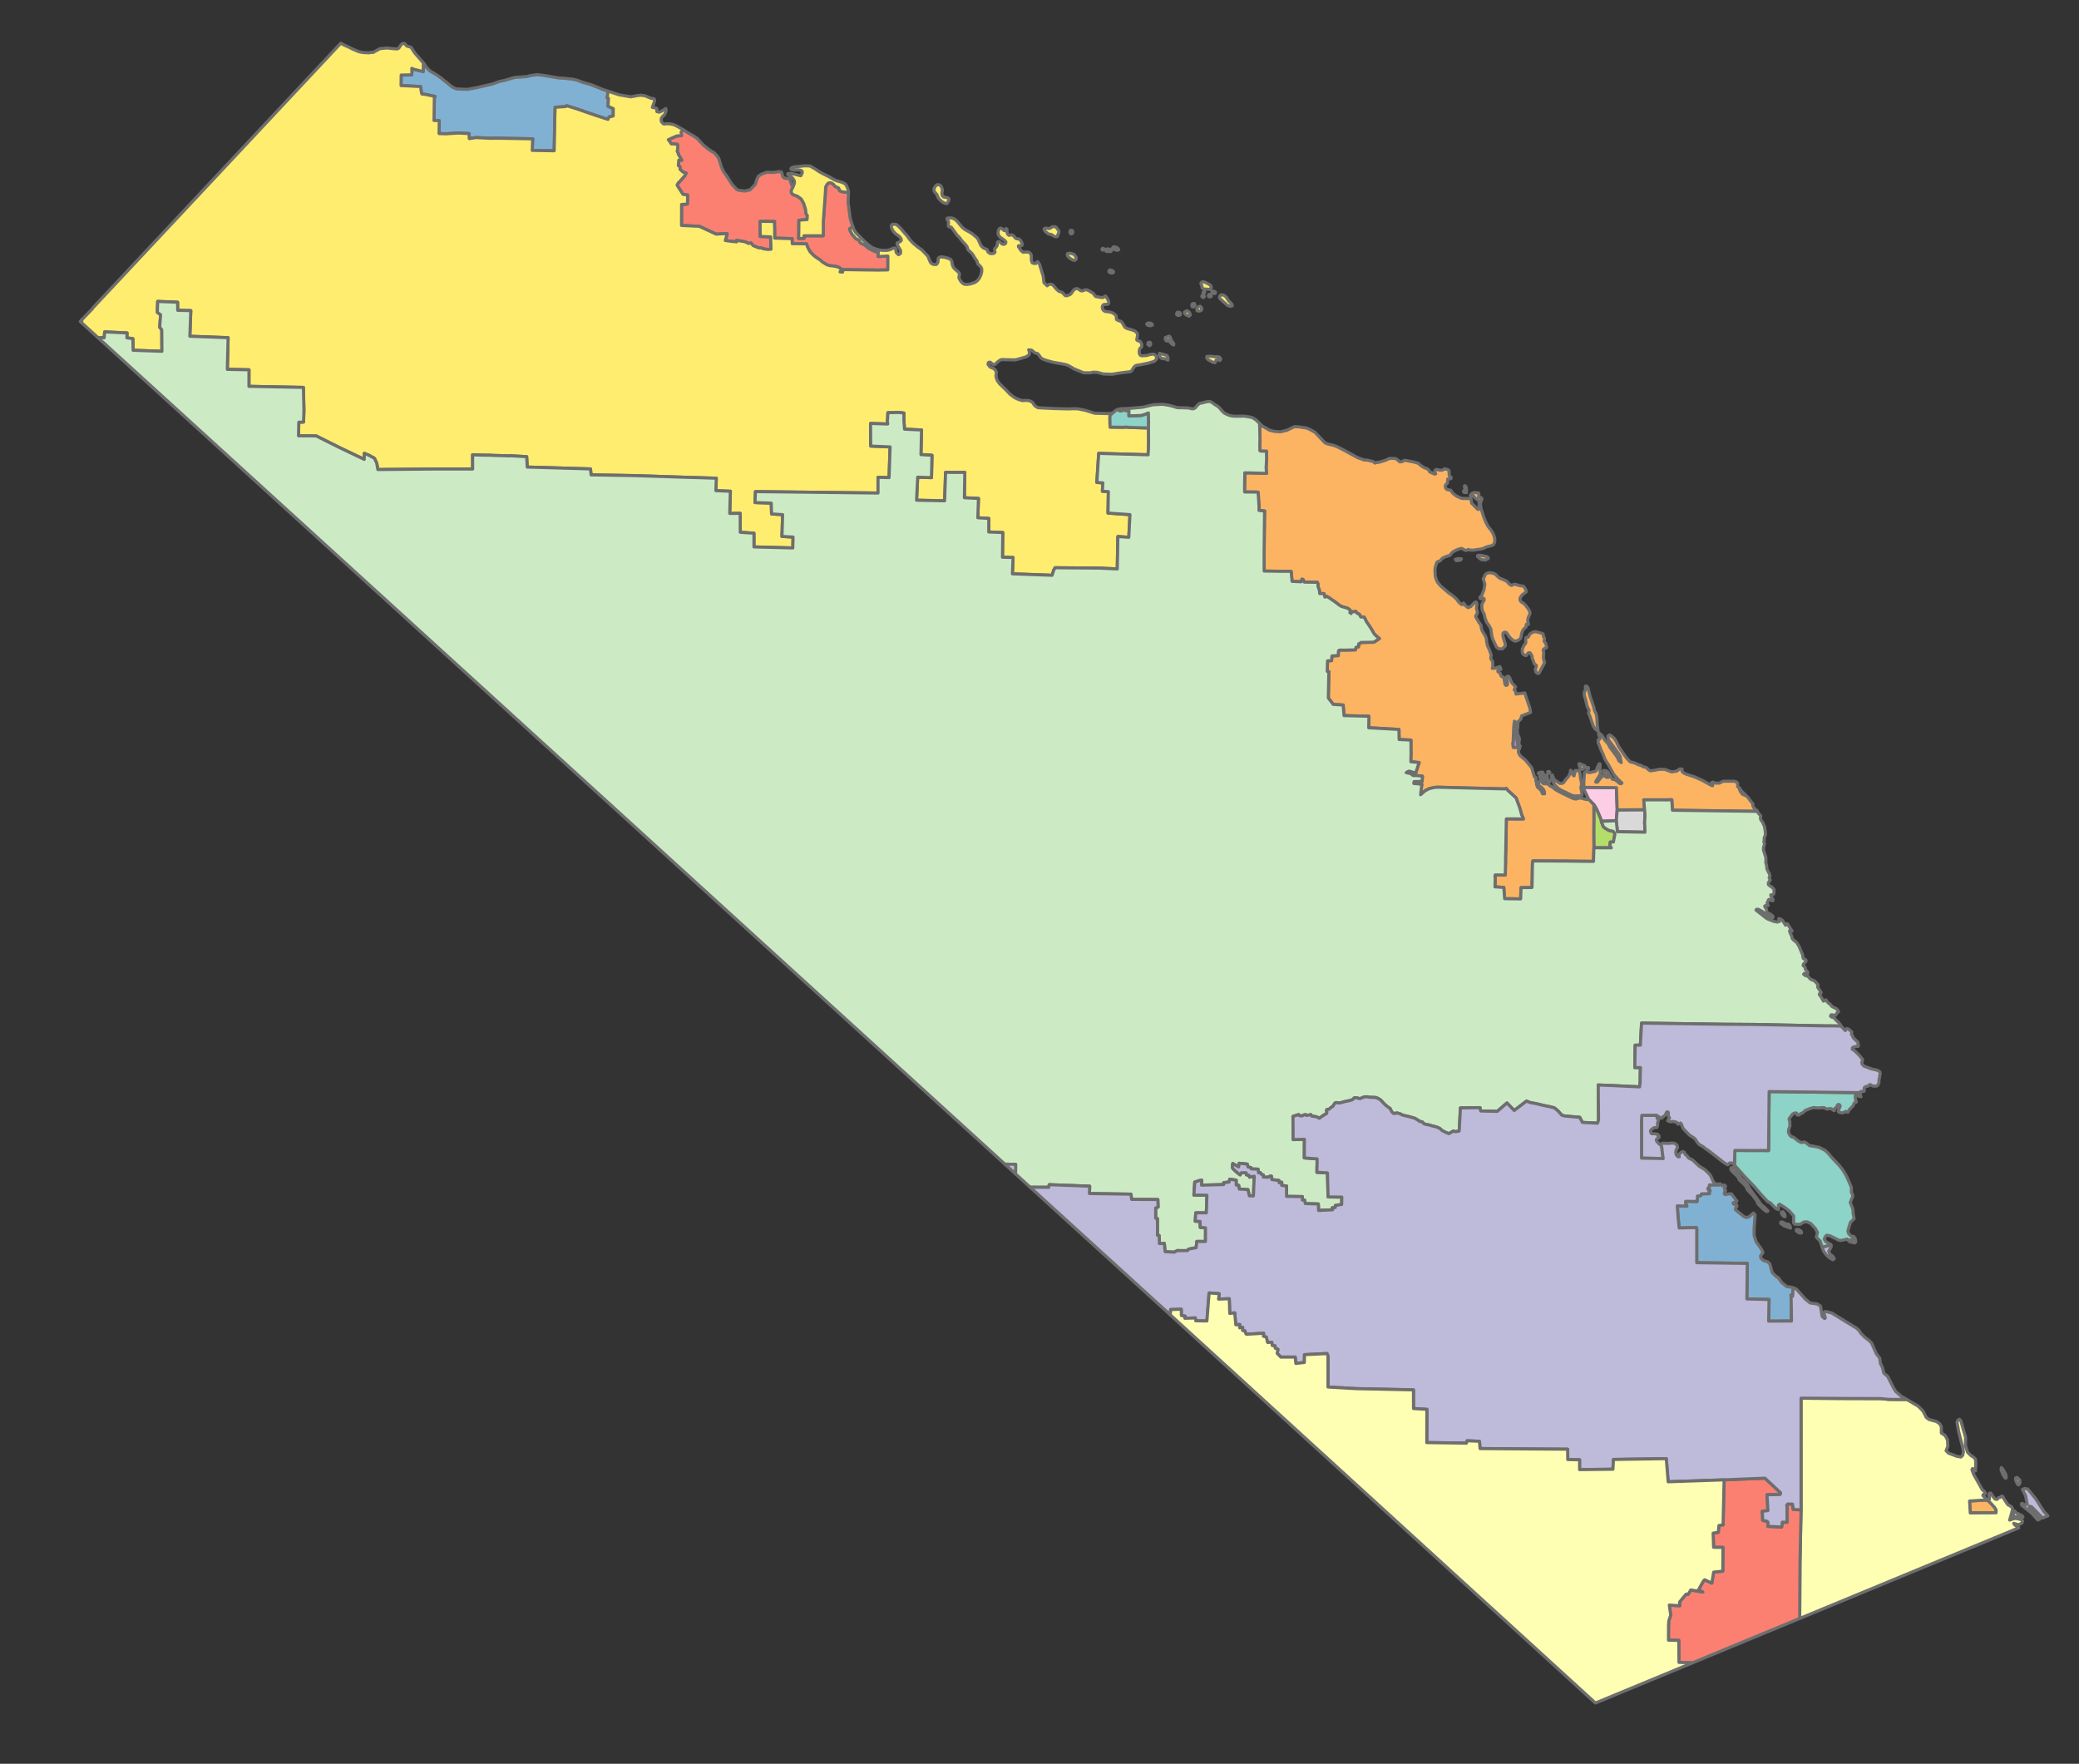 <?xml version="1.0" encoding="utf-8" standalone="no"?>
<!DOCTYPE svg PUBLIC "-//W3C//DTD SVG 1.1//EN" "http://www.w3.org/Graphics/SVG/1.1/DTD/svg11.dtd">
<svg version="1.1" xmlns="http://www.w3.org/2000/svg" xmlns:xlink="http://www.w3.org/1999/xlink" width="468pt" height="397pt" viewBox="0 0 468 397" xml:space="preserve" enable-background="new 0 0 468 397">
<rect x="0" y="0" width="468" height="397" fill="#333333" stroke="none"/>
<g color-interpolation="linearRGB" transform="scale(0.24,0.24)">
<g>
	<rect x="0" y="0" width="1948.815" height="1653.54" fill="#FFFFFF" fill-opacity="0" />
</g>
<g id="Map_Frame">
<g id="municipalities">
<clipPath id="cp_2">
<path d="M1948.815 1653.54 L1948.815 0 L0 4.5474735e-13 L0 1653.54 Z " />
</clipPath>
<g clip-path="url(#cp_2)">
<g transform="matrix(4.167 0 0 -4.167 974.408 826.77)">
<path d="M-96.912 177.869 L-96.982 177.696 L-97.179 176.385 L-96.883 176.293 L-96.972 174.483 L-95.8 173.962 L-95.817 172.294 L-96.732 172.108 L-96.991 171.544 L-98.867 172.149 L-101.187 172.922 L-103.909 173.882 L-106.3 174.616 L-106.514 174.425 L-108.879 174.268 L-108.968 171.781 L-108.978 170.389 L-109 169.107 L-109.041 167.087 L-109.104 164.472 L-111.411 164.515 L-114.037 164.559 L-114.007 165.227 L-113.984 166.036 L-113.962 166.522 L-113.929 167.164 L-122.166 167.314 L-122.384 167.308 L-123.21 167.289 L-123.539 167.282 L-123.939 167.308 L-124.723 167.347 L-126.673 167.445 L-127.026 167.391 L-128.211 167.213 L-128.248 168.348 L-129.19 168.395 L-130.613 168.47 L-133.518 168.294 L-135.007 168.347 L-134.968 171.238 L-135.702 171.292 L-136.148 171.293 L-136.082 175.752 L-136.079 176.267 L-136.008 176.53 L-135.932 176.716 L-137.982 177.142 L-138.554 177.224 L-138.883 177.254 L-138.988 177.643 L-139.168 178.925 L-141.986 179.074 L-143.563 179.145 L-143.54 181.513 L-142.466 181.534 L-141.165 181.56 L-141.121 182.32 L-141.145 183.024 L-140.717 182.832 L-138.576 182.296 L-138.563 182.962 L-138.554 183.403 L-138.542 184.022 L-138.392 184.081 L-137.835 183.245 L-137 182.409 L-136.133 181.905 L-135.616 181.593 L-134.507 180.82 L-133.94 180.34 L-133.248 179.817 L-132.263 178.969 L-131.721 178.645 L-131.029 178.39 L-128.655 178.29 L-126.461 178.701 L-122.977 179.505 L-121.482 180.047 L-120.192 180.328 L-118.422 180.864 L-117.755 181.001 L-117.107 181.038 L-116.39 181.082 L-115.1 181.207 L-114.514 181.381 L-112.869 181.612 L-111.355 181.419 L-108.064 180.864 L-106.818 180.789 L-104.911 180.583 L-103.832 180.322 L-102.748 179.904 L-100.779 179.343 L-98.118 178.265 L-96.912 177.869 Z "  fill="#80B1D3" fill-rule="evenodd" stroke="#6E6E6E" fill-opacity="1" stroke-opacity="1"  stroke-width="0.7" stroke-linecap="round" stroke-linejoin="round" stroke-miterlimit="10" />
</g>
</g>
<g clip-path="url(#cp_2)">
<g transform="matrix(4.167 0 0 -4.167 974.408 826.77)">
<path d="M-55.221 156.704 L-55.267 156.458 L-55.728 155.564 L-55.709 155.048 L-55.453 154.698 L-55.011 154.477 L-54.371 154.265 L-53.482 153.611 L-53.37 153.404 L-52.941 152.635 L-52.53 151.359 L-52.428 150.443 L-52.318 150.147 L-52.113 149.901 L-52.18 148.985 L-53.494 148.9 L-54.018 148.821 L-54.025 147.621 L-54.031 146.846 L-54.068 144.721 L-52.845 144.772 L-52.839 145.01 L-52.861 145.343 L-49.463 145.343 L-48.55 145.338 L-48.522 145.977 L-48.514 148.592 L-48.494 148.883 L-48.012 155.713 L-48.01 156.269 L-47.695 156.887 L-47.421 157.155 L-47.208 157.273 L-46.646 157.211 L-46.185 156.868 L-45.928 156.506 L-45.549 156.307 L-45.25 156.159 L-45.078 156.095 L-44.942 155.789 L-44.847 155.476 L-44.645 155.379 L-44.435 155.31 L-44.144 155.231 L-43.912 155.198 L-43.657 155.142 L-43.052 155.147 L-42.859 154.782 L-42.939 152.882 L-42.49 149.361 L-42.203 148.339 L-41.856 147.358 L-42.616 146.902 L-42.561 146.668 L-42.42 146.418 L-42.306 146.191 L-42.123 145.82 L-42.012 145.604 L-41.818 145.42 L-41.187 144.683 L-40.607 144.423 L-40.336 144.125 L-40.257 143.849 L-40.056 143.676 L-39.885 143.594 L-39.638 143.455 L-39.249 143.338 L-38.364 142.567 L-37.373 142.032 L-36.676 141.73 L-36.137 141.75 L-36.202 140.709 L-35.774 140.684 L-33.995 140.785 L-33.982 140.565 L-33.985 140.372 L-33.986 138.416 L-34.005 137.665 L-36.388 137.62 L-37.835 137.649 L-38.639 137.654 L-39.199 137.661 L-43.279 137.724 L-43.761 137.729 L-44.042 137.735 L-44.179 137.176 L-44.759 137.212 L-44.561 137.497 L-44.533 137.924 L-45.005 138.236 L-45.569 138.412 L-45.821 138.464 L-46.079 138.519 L-47.097 138.629 L-47.709 138.818 L-48.763 139.465 L-49.1 139.802 L-50.42 140.696 L-51.049 141.268 L-51.508 141.767 L-51.8 142.298 L-52.077 142.847 L-52.284 143.522 L-54.305 143.549 L-55.512 143.561 L-55.544 144.701 L-59.466 144.813 L-59.467 146.985 L-59.517 148.106 L-59.488 148.56 L-61.541 148.587 L-62.75 148.592 L-62.726 145.19 L-60.38 145.102 L-60.294 142.316 L-61.01 142.273 L-62.021 142.41 L-62.532 142.627 L-63.044 142.62 L-64.313 143.131 L-64.788 143.727 L-65.302 143.606 L-66.149 143.999 L-67.187 144.17 L-68.031 144.319 L-68.037 143.976 L-69.262 144.1 L-70.59 144.286 L-70.417 144.858 L-70.162 145.797 L-70.93 145.814 L-72.411 145.721 L-72.622 145.706 L-75.588 147.083 L-76.428 147.473 L-79.036 147.601 L-80.434 147.669 L-80.436 147.964 L-80.422 151.686 L-80.423 152.387 L-79.116 152.484 L-79.083 153.067 L-79.071 153.577 L-79.074 153.994 L-79.068 154.513 L-79.433 154.572 L-80.106 154.671 L-80.331 155.019 L-81.431 156.738 L-81.197 157.218 L-80.871 157.511 L-80.468 157.972 L-79.71 158.857 L-79.402 159.441 L-80.127 159.705 L-80.752 160.28 L-80.807 160.922 L-81.141 161.116 L-81.057 162.352 L-80.369 162.35 L-81.151 163.68 L-81.13 163.818 L-81.415 164.373 L-81.302 164.895 L-81.288 165.481 L-81.365 165.93 L-82.332 166.023 L-82.723 166.027 L-83.268 166.815 L-83.397 166.97 L-83.041 167.133 L-82.533 167.37 L-81.864 167.648 L-81.534 167.807 L-80.444 167.869 L-80.527 168.658 L-80.258 169.013 L-80.084 169.212 L-79.608 168.911 L-79.135 168.605 L-77.832 167.87 L-76.947 167.297 L-75.551 165.782 L-74.367 164.816 L-73.638 164.33 L-73.102 164.043 L-72.304 163.165 L-72.011 162.647 L-71.401 160.647 L-70.883 159.619 L-70.391 158.983 L-69.045 156.883 L-68.44 156.241 L-68.06 155.842 L-67.68 155.599 L-66.24 155.406 L-64.988 155.686 L-63.866 156.864 L-63.66 157.4 L-63.486 158.023 L-63.237 158.559 L-62.994 158.865 L-62.364 159.238 L-61.261 159.637 L-59.977 159.606 L-59.236 159.662 L-58.725 159.768 L-58.027 159.75 L-57.871 159.587 L-57.665 158.684 L-57.285 158.322 L-56.238 158.216 L-56.007 157.942 L-55.652 156.764 L-55.221 156.704 Z "  fill="#FB8072" fill-rule="evenodd" stroke="#6E6E6E" fill-opacity="1" stroke-opacity="1"  stroke-width="0.7" stroke-linecap="round" stroke-linejoin="round" stroke-miterlimit="10" />
</g>
</g>
<g clip-path="url(#cp_2)">
<g transform="matrix(4.167 0 0 -4.167 974.408 826.77)">
<path d="M39.375 118.169 L39.59 118.107 L40.191 118.15 L40.659 118.019 L40.883 117.739 L40.914 117.471 L40.715 117.278 L40.216 117.446 L39.898 117.377 L39.652 116.761 L39.032 116.935 L38.147 117.427 L37.795 117.804 L37.817 118.175 L38.291 118.238 L39.375 118.169 Z M29.086 117.857 L29.033 117.353 L28.456 117.639 L27.643 117.736 L27.334 117.982 L27.079 118.537 L27.166 118.883 L28.83 118.412 L29.086 117.857 Z M25.072 120.73 L24.892 120.596 L24.53 120.861 L24.58 121.248 L24.779 121.403 L25.05 121.357 L25.197 120.961 L25.072 120.73 Z M29.485 122.637 L29.964 121.578 L30.376 121.017 L30.329 120.749 L29.834 121.073 L29.117 121.908 L28.836 121.646 L28.662 121.718 L28.456 122.008 L28.469 122.432 L28.942 122.619 L29.291 122.762 L29.485 122.637 Z M25.54 125.236 L25.147 125.093 L24.53 125.186 L24.265 125.507 L24.543 125.691 L24.892 125.722 L25.128 125.679 L25.508 125.473 L25.54 125.236 Z M31.678 127.455 L31.286 127.424 L31.018 127.623 L31.024 127.897 L31.23 128.165 L31.691 128.078 L31.847 127.879 L31.878 127.642 L31.678 127.455 Z M34.075 127.526 L33.816 127.243 L33.08 127.573 L32.781 127.891 L32.788 128.165 L33.143 128.39 L33.417 128.458 L33.607 128.318 L33.916 128.053 L34.075 127.526 Z M36.296 128.421 L35.829 128.396 L35.598 128.477 L35.573 128.907 L35.897 129.368 L36.29 129.474 L36.627 129.156 L36.658 128.764 L36.496 128.533 L36.296 128.421 Z M34.963 129.393 L34.57 129.346 L34.42 129.599 L34.47 129.948 L34.707 130.097 L35.019 130.094 L35.125 129.736 L34.963 129.393 Z M37.237 131.593 L36.96 131.425 L36.658 131.724 L36.782 131.954 L37.057 131.948 L37.206 131.823 L37.237 131.593 Z M43.538 129.592 L43.301 129.48 L42.946 129.493 L42.447 129.698 L41.687 130.346 L40.734 131.225 L40.665 131.537 L40.752 131.848 L41.07 132.073 L41.575 131.986 L42.148 131.58 L42.463 131.066 L42.672 130.745 L43.426 129.985 L43.538 129.592 Z M38.802 131.705 L38.565 131.593 L38.216 131.643 L38.141 131.88 L38.306 132.148 L38.692 132.101 L38.802 131.705 Z M37.303 132.506 L37.106 132.416 L36.96 132.568 L37.113 132.802 L37.306 132.721 L37.303 132.506 Z M39.715 132.384 L39.4 132.316 L38.939 132.64 L38.951 132.908 L39.338 132.902 L39.724 132.696 L39.715 132.384 Z M38.814 133.656 L38.453 133.276 L37.05 133.388 L36.745 133.631 L36.683 134.142 L36.496 134.453 L36.508 134.765 L36.664 134.921 L36.901 134.989 L37.368 134.902 L37.586 134.79 L38.477 134.323 L38.783 133.967 L38.814 133.656 Z M16.821 137.196 L16.622 136.965 L16.117 136.984 L15.774 137.227 L15.78 137.495 L16.054 137.682 L16.671 137.432 L16.821 137.196 Z M8.246 139.919 L8.009 139.807 L7.622 139.894 L6.893 140.343 L6.401 140.86 L6.413 141.29 L6.806 141.433 L7.392 141.34 L7.853 141.172 L8.003 141.053 L8.383 140.499 L8.408 140.106 L8.246 139.919 Z M16.244 141.807 L15.269 141.795 L15.039 141.957 L15.085 142.268 L15.441 142.396 L15.905 142.325 L16.248 142.082 L16.244 141.807 Z M14.577 142.163 L14.341 142.094 L14.191 142.293 L14.316 142.524 L14.624 142.437 L14.577 142.163 Z M17.968 142.194 L17.731 142.082 L17.151 142.175 L16.572 142.424 L16.578 142.617 L16.858 142.885 L17.475 142.748 L17.896 142.409 L17.968 142.194 Z M7.467 145.821 L7.267 145.758 L7.043 145.945 L7.018 146.338 L7.136 146.569 L7.448 146.562 L7.604 146.438 L7.629 146.014 L7.467 145.821 Z M3.921 147.242 L4.488 146.444 L4.519 146.095 L4.313 145.709 L4.182 145.204 L3.827 145.098 L3.366 145.266 L2.792 145.634 L2.135 145.758 L1.484 146.288 L1.185 146.724 L1.191 146.924 L1.502 147.067 L1.777 147.061 L2.163 146.974 L2.556 147.042 L3.029 147.379 L3.578 147.404 L3.921 147.242 Z M-20.628 152.639 L-20.939 152.57 L-21.444 152.782 L-21.98 153.143 L-22.622 153.823 L-22.952 154.614 L-23.557 155.331 L-23.619 155.954 L-23.251 156.565 L-22.934 156.833 L-22.423 156.82 L-22.042 156.534 L-21.787 155.985 L-21.718 155.555 L-21.812 155.088 L-21.824 154.62 L-21.712 154.346 L-21.407 154.066 L-20.671 153.929 L-20.285 153.723 L-20.216 153.486 L-20.628 152.639 Z M-50.18 160.279 L-49.875 160.036 L-48.766 159.388 L-48.186 159.108 L-47.264 158.646 L-46.036 157.948 L-45.537 157.743 L-44.26 157.356 L-43.724 157.107 L-43.419 156.827 L-43.013 155.96 L-42.839 155.256 L-42.859 154.782 L-43.052 155.147 L-43.657 155.142 L-43.912 155.198 L-44.144 155.231 L-44.435 155.31 L-44.645 155.379 L-44.847 155.476 L-44.942 155.789 L-45.078 156.095 L-45.25 156.159 L-45.549 156.307 L-45.928 156.506 L-46.185 156.868 L-46.646 157.211 L-47.208 157.273 L-47.421 157.155 L-47.695 156.887 L-48.01 156.269 L-48.012 155.713 L-48.494 148.883 L-48.514 148.592 L-48.522 145.977 L-48.55 145.338 L-49.463 145.343 L-52.861 145.343 L-52.839 145.01 L-52.845 144.772 L-54.068 144.721 L-54.031 146.846 L-54.025 147.621 L-54.018 148.821 L-53.494 148.9 L-52.18 148.985 L-52.113 149.901 L-52.318 150.147 L-52.428 150.443 L-52.53 151.359 L-52.941 152.635 L-53.37 153.404 L-53.482 153.611 L-54.371 154.265 L-55.011 154.477 L-55.453 154.698 L-55.709 155.048 L-55.728 155.564 L-55.267 156.458 L-55.221 156.704 L-55.171 156.828 L-55.016 157.057 L-55.041 157.718 L-55.303 158.154 L-55.87 158.796 L-56.331 158.964 L-56.562 159.201 L-56.475 159.357 L-55.97 159.382 L-55.353 159.288 L-53.608 158.852 L-53.446 159.083 L-53.24 159.581 L-53.309 159.893 L-53.652 160.099 L-54.156 160.192 L-54.78 160.13 L-55.484 160.186 L-55.714 160.273 L-55.827 160.429 L-55.627 160.697 L-55.116 160.84 L-52.773 161.089 L-51.526 161.058 L-51.221 160.884 L-50.18 160.279 Z M-152.156 186.585 L-150.754 186.51 L-150.206 186.653 L-149.938 186.566 L-148.317 187.457 L-146.678 187.613 L-145.394 187.457 L-144.422 187.395 L-144.067 187.582 L-143.618 188.268 L-143.3 188.573 L-142.87 188.642 L-142.64 188.517 L-142.49 188.28 L-142.266 188.037 L-141.337 187.781 L-140.44 186.435 L-138.392 184.081 L-138.542 184.022 L-138.554 183.403 L-138.563 182.962 L-138.576 182.296 L-140.717 182.832 L-141.145 183.024 L-141.121 182.32 L-141.165 181.56 L-142.466 181.534 L-143.54 181.513 L-143.563 179.145 L-141.986 179.074 L-139.168 178.925 L-138.988 177.643 L-138.883 177.254 L-138.554 177.224 L-137.982 177.142 L-135.932 176.716 L-136.008 176.53 L-136.079 176.267 L-136.082 175.752 L-136.148 171.293 L-135.702 171.292 L-134.968 171.238 L-135.007 168.347 L-133.518 168.294 L-130.613 168.47 L-129.19 168.395 L-128.248 168.348 L-128.211 167.213 L-127.026 167.391 L-126.673 167.445 L-124.723 167.347 L-123.939 167.308 L-123.539 167.282 L-123.21 167.289 L-122.384 167.308 L-122.166 167.314 L-113.929 167.164 L-113.962 166.522 L-113.984 166.036 L-114.007 165.227 L-114.037 164.559 L-111.411 164.515 L-109.104 164.472 L-109.041 167.087 L-109 169.107 L-108.978 170.389 L-108.968 171.781 L-108.879 174.268 L-106.514 174.425 L-106.3 174.616 L-103.909 173.882 L-101.187 172.922 L-98.867 172.149 L-96.991 171.544 L-96.732 172.108 L-95.817 172.294 L-95.8 173.962 L-96.972 174.483 L-96.883 176.293 L-97.179 176.385 L-96.982 177.696 L-96.912 177.869 L-94.491 177.075 L-91.817 176.614 L-90.446 176.888 L-89.586 176.981 L-88.651 176.844 L-87.342 176.302 L-86.763 176.208 L-86.532 176.084 L-86.501 175.697 L-86.719 174.999 L-87.006 174.264 L-86.121 174.046 L-85.965 173.928 L-85.984 173.304 L-85.56 173.173 L-85.223 173.233 L-83.958 173.971 L-83.915 173.485 L-84.052 173.086 L-84.208 172.675 L-84.768 172.102 L-84.968 171.796 L-85.018 171.41 L-84.955 171.017 L-84.575 170.581 L-84.345 170.494 L-83.871 170.562 L-83.098 170.537 L-82.774 170.481 L-82.357 170.406 L-81.628 170.113 L-80.4 169.416 L-80.084 169.212 L-80.258 169.013 L-80.527 168.658 L-80.444 167.869 L-81.534 167.807 L-81.864 167.648 L-82.533 167.37 L-83.041 167.133 L-83.397 166.97 L-83.268 166.815 L-82.723 166.027 L-82.332 166.023 L-81.365 165.93 L-81.288 165.481 L-81.302 164.895 L-81.415 164.373 L-81.13 163.818 L-81.151 163.68 L-80.369 162.35 L-81.057 162.352 L-81.141 161.116 L-80.807 160.922 L-80.752 160.28 L-80.127 159.705 L-79.402 159.441 L-79.71 158.857 L-80.468 157.972 L-80.871 157.511 L-81.197 157.218 L-81.431 156.738 L-80.331 155.019 L-80.106 154.671 L-79.433 154.572 L-79.068 154.513 L-79.074 153.994 L-79.071 153.577 L-79.083 153.067 L-79.116 152.484 L-80.423 152.387 L-80.422 151.686 L-80.436 147.964 L-80.434 147.669 L-79.036 147.601 L-76.428 147.473 L-75.588 147.083 L-72.622 145.706 L-72.411 145.721 L-70.93 145.814 L-70.162 145.797 L-70.417 144.858 L-70.59 144.286 L-69.262 144.1 L-68.037 143.976 L-68.031 144.319 L-67.187 144.17 L-66.149 143.999 L-65.302 143.606 L-64.788 143.727 L-64.313 143.131 L-63.044 142.62 L-62.532 142.627 L-62.021 142.41 L-61.01 142.273 L-60.294 142.316 L-60.38 145.102 L-62.726 145.19 L-62.75 148.592 L-61.541 148.587 L-59.488 148.56 L-59.517 148.106 L-59.467 146.985 L-59.466 144.813 L-55.544 144.701 L-55.512 143.561 L-54.305 143.549 L-52.284 143.522 L-52.077 142.847 L-51.8 142.298 L-51.508 141.767 L-51.049 141.268 L-50.42 140.696 L-49.1 139.802 L-48.763 139.465 L-47.709 138.818 L-47.097 138.629 L-46.079 138.519 L-45.821 138.464 L-45.569 138.412 L-45.005 138.236 L-44.533 137.924 L-44.561 137.497 L-44.759 137.212 L-44.179 137.176 L-44.042 137.735 L-43.761 137.729 L-43.279 137.724 L-39.199 137.661 L-38.639 137.654 L-37.835 137.649 L-36.388 137.62 L-34.005 137.665 L-33.986 138.416 L-33.985 140.372 L-33.982 140.565 L-33.995 140.785 L-35.774 140.684 L-36.202 140.709 L-36.137 141.75 L-36.676 141.73 L-37.373 142.032 L-38.364 142.567 L-39.249 143.338 L-39.638 143.455 L-39.885 143.594 L-40.056 143.676 L-40.257 143.849 L-40.336 144.125 L-40.607 144.423 L-41.187 144.683 L-41.818 145.42 L-42.012 145.604 L-42.123 145.82 L-42.306 146.191 L-42.42 146.418 L-42.561 146.668 L-42.616 146.902 L-41.856 147.358 L-41.661 146.805 L-41.212 146.058 L-39.087 143.932 L-38.246 143.21 L-37.448 142.642 L-36.252 142.225 L-35.435 142.082 L-34.27 142.057 L-33.678 142.156 L-32.737 142.561 L-32.381 142.586 L-32.232 142.387 L-32.101 141.57 L-31.602 141.084 L-31.328 141.234 L-31.129 141.427 L-31.148 142.088 L-31.783 143.16 L-31.933 143.471 L-31.883 143.745 L-31.334 143.964 L-30.973 144.263 L-31.004 144.618 L-31.415 145.21 L-32.219 145.777 L-32.787 146.375 L-33.16 147.048 L-33.223 147.597 L-32.967 147.94 L-32.163 147.921 L-31.858 147.715 L-31.098 146.999 L-30.194 145.92 L-29.739 145.441 L-29.06 144.487 L-28.268 143.646 L-27.352 142.885 L-26.243 142.075 L-24.99 140.754 L-24.635 139.894 L-24.442 139.42 L-24.105 139.059 L-23.638 138.891 L-23.096 138.878 L-22.934 139.028 L-22.734 139.371 L-22.628 140.305 L-22.391 140.53 L-21.918 140.598 L-21.145 140.499 L-20.335 140.243 L-19.874 140.037 L-19.606 139.639 L-19.475 138.816 L-19.257 138.267 L-18.877 137.831 L-18.266 137.308 L-17.929 136.946 L-17.854 136.709 L-17.942 136.404 L-17.998 135.856 L-17.586 135.108 L-17.132 134.628 L-16.708 134.422 L-16.122 134.404 L-15.424 134.503 L-14.321 134.865 L-13.766 135.32 L-13.361 135.849 L-13.031 136.585 L-12.856 137.283 L-12.875 137.981 L-13.062 138.336 L-13.779 139.059 L-13.922 139.645 L-14.483 140.442 L-14.894 141.153 L-15.2 141.508 L-15.96 142.194 L-16.172 142.898 L-16.508 143.34 L-17.306 144.175 L-17.985 145.092 L-18.365 145.409 L-19.718 147.279 L-20.148 147.329 L-20.372 147.491 L-20.347 148.544 L-20.684 149.099 L-20.64 149.292 L-20.322 149.361 L-19.543 149.342 L-18.889 149.049 L-18.359 148.569 L-17.381 147.373 L-16.733 146.812 L-15.081 145.871 L-14.015 144.986 L-13.673 144.549 L-13.074 143.225 L-12.937 143.01 L-12.445 142.568 L-11.672 142.275 L-11.491 141.764 L-11.223 141.483 L-10.725 141.315 L-10.139 141.377 L-9.874 141.642 L-9.965 142.075 L-9.952 142.424 L-9.591 142.804 L-9.391 143.147 L-9.335 143.808 L-9.173 144.038 L-8.862 144.032 L-8.251 143.471 L-7.821 143.421 L-7.509 143.608 L-7.422 143.957 L-7.758 144.35 L-8.756 145.042 L-9.092 145.515 L-9.198 145.989 L-9.105 146.531 L-8.899 146.918 L-8.699 147.067 L-8.388 147.017 L-7.858 146.537 L-7.628 146.494 L-7.4 146.974 L-7.185 146.83 L-7.166 146.089 L-7.023 145.696 L-6.718 145.453 L-6.132 145.559 L-5.745 145.391 L-5.291 144.836 L-5.023 144.668 L-4.443 144.618 L-4.063 144.219 L-3.77 143.621 L-3.739 143.272 L-3.895 143.122 L-4.561 143.097 L-4.605 142.904 L-4.007 141.994 L-3.546 141.633 L-2.885 141.689 L-2.58 141.683 L-2.38 141.676 L-2.106 141.552 L-1.844 141.271 L-1.695 140.96 L-1.688 139.869 L-1.508 139.277 L-1.24 139.152 L-0.691 139.103 L-0.492 139.371 L-0.255 139.52 L0.156 138.922 L0.985 136.211 L1.141 134.809 L1.864 134.086 L2.3 134.422 L2.768 134.453 L3.154 134.285 L3.945 133.332 L4.519 132.846 L5.211 132.634 L5.933 131.873 L6.401 131.861 L7.068 132.154 L7.311 132.384 L7.834 133.151 L8.352 133.444 L8.701 133.438 L9.081 133.232 L9.386 132.989 L9.779 132.939 L10.446 133.195 L10.757 133.188 L11.256 132.983 L12.215 132.409 L12.745 131.693 L13.904 131.468 L14.49 131.456 L14.964 131.792 L15.157 131.63 L15.674 130.683 L15.743 130.253 L15.581 129.941 L15.032 129.916 L14.565 129.854 L14.322 129.549 L14.272 129.081 L14.49 128.608 L14.877 128.327 L16.036 128.178 L16.578 128.009 L17.114 127.642 L17.382 127.361 L17.475 126.501 L17.899 126.258 L18.36 126.127 L18.703 125.884 L19.376 124.738 L19.912 124.451 L20.996 124.152 L21.726 123.859 L22.181 123.342 L22.212 122.912 L22.025 121.939 L22.218 121.74 L22.723 121.609 L22.91 121.453 L23.165 120.899 L23.153 120.35 L22.872 120.126 L22.717 119.939 L22.579 119.353 L22.642 118.767 L22.829 118.456 L23.178 118.325 L24.312 118.412 L24.898 118.593 L25.801 118.724 L26.182 118.518 L26.443 118.163 L26.512 117.614 L25.988 117.085 L24.536 116.655 L22.816 116.312 L21.95 116.175 L21.595 115.994 L21.233 115.533 L20.99 115.109 L20.666 114.772 L18.13 114.448 L16.484 114.18 L14.54 114.23 L13.107 114.617 L12.172 114.642 L11.623 114.504 L10.109 114.504 L7.946 115.377 L6.762 116.075 L6.145 116.324 L5.136 116.542 L3.428 116.823 L1.764 117.259 L0.879 117.589 L0.499 117.832 L-0.218 118.792 L-0.916 119.004 L-1.639 119.609 L-2.299 119.665 L-2.15 119.347 L-2.125 118.761 L-2.33 118.418 L-2.922 118.082 L-4.73 117.546 L-5.079 117.477 L-5.396 117.409 L-8.357 117.483 L-8.668 117.377 L-9.186 117.041 L-9.784 116.468 L-10.102 116.324 L-10.332 116.368 L-10.943 116.891 L-11.292 116.86 L-11.41 116.711 L-11.423 116.355 L-11.199 116.081 L-10.931 115.763 L-10.351 115.551 L-9.896 115.265 L-9.746 114.991 L-9.56 114.673 L-9.659 113.819 L-9.591 113.389 L-9.335 112.716 L-8.849 112.043 L-7.484 110.722 L-6.456 109.65 L-5.465 108.914 L-4.58 108.503 L-3.733 108.247 L-2.791 108.297 L-2.093 108.204 L-1.439 107.874 L-0.953 107.119 L-0.461 106.795 L-0.149 106.633 L3.547 106.453 L6.463 106.378 L7.865 106.421 L8.763 106.397 L10.389 106.079 L12.589 105.399 L15.935 105.319 L16.019 104.916 L15.987 104.357 L16.008 102.993 L16.043 102.281 L19.15 102.235 L19.341 102.282 L19.677 102.283 L19.943 102.263 L20.181 102.243 L20.34 102.209 L24.682 102.082 L24.676 101.266 L24.693 99.509 L24.698 99.147 L24.671 97.326 L24.619 96.774 L24.593 96.05 L24.067 96.069 L23.766 96.076 L16.932 96.273 L13.472 96.374 L13.045 89.823 L14.401 89.728 L14.3 87.837 L15.642 87.764 L15.563 82.933 L20.502 82.582 L20.243 77.476 L17.784 77.658 L17.647 70.357 L13.701 70.545 L3.652 70.626 L3.343 70.089 L2.978 68.931 L-5.958 69.26 L-5.804 72.929 L-8.186 72.995 L-8.124 78.551 L-11.273 78.677 L-11.278 81.73 L-13.741 81.875 L-13.637 84.949 L-13.596 86.232 L-16.765 86.38 L-16.671 92.083 L-20.999 92.099 L-21.216 85.692 L-27.53 85.826 L-27.415 88.216 L-27.404 88.475 L-27.279 91.013 L-24.172 90.91 L-24.06 95.944 L-26.54 96.087 L-26.412 101.637 L-30.241 101.813 L-30.379 103.676 L-30.379 105.447 L-31.484 105.579 L-33.991 105.517 L-34.053 104.035 L-34.122 103.864 L-34.025 102.98 L-37.889 103.102 L-37.845 98.012 L-33.49 97.824 L-33.721 90.918 L-36.203 90.979 L-36.206 87.442 L-63.795 87.763 L-63.897 85.3 L-60.238 85.174 L-60.159 82.735 L-57.675 82.577 L-57.828 77.675 L-55.33 77.535 L-55.385 75.082 L-57.03 75.126 L-57.304 75.134 L-63.031 75.288 L-63.297 75.295 L-64.128 75.317 L-64.13 75.927 L-64.134 78.405 L-67.213 78.604 L-67.226 82.868 L-69.584 82.851 L-69.571 83.196 L-69.569 83.355 L-69.442 87.842 L-72.701 87.976 L-72.607 90.776 L-77.632 90.938 L-77.867 90.933 L-90.895 91.361 L-95.586 91.444 L-95.851 91.448 L-100.793 91.533 L-100.925 92.871 L-114.646 93.273 L-115.169 93.289 L-115.289 95.628 L-118.445 95.802 L-118.783 95.874 L-118.921 95.8 L-122.342 95.896 L-123.034 95.914 L-123.297 95.948 L-125.014 95.968 L-127.46 96.039 L-127.448 92.853 L-136.919 92.843 L-148.785 92.729 L-149.047 94.18 L-149.573 95.274 L-150.765 95.924 L-151.829 96.379 L-151.856 95.018 L-157.587 97.755 L-162.677 100.3 L-166.648 100.325 L-166.586 103.375 L-165.515 103.427 L-165.457 105.111 L-165.429 106.146 L-165.53 110.404 L-165.536 110.618 L-165.548 111.216 L-177.805 111.456 L-177.798 115.179 L-182.672 115.28 L-182.496 122.409 L-191.105 122.73 L-190.893 128.502 L-193.839 128.566 L-193.867 130.389 L-198.35 130.569 L-198.429 128.127 L-197.69 127.562 L-197.891 124.774 L-197.427 124.18 L-197.394 119.34 L-203.881 119.577 L-203.929 122.185 L-205.281 122.374 L-205.24 123.471 L-206.986 123.556 L-210.273 123.714 L-210.392 122.387 L-211.824 122.453 L-215.466 125.77 L-215.439 126.438 L-212.995 128.963 L-212.913 129.135 L-157.126 188.694 L-156.438 188.299 L-155.048 187.676 L-154.624 187.432 L-153.047 186.766 L-152.156 186.585 Z "  fill="#FFED6F" fill-rule="evenodd" stroke="#6E6E6E" fill-opacity="1" stroke-opacity="1"  stroke-width="0.7" stroke-linecap="round" stroke-linejoin="round" stroke-miterlimit="10" />
</g>
</g>
<g clip-path="url(#cp_2)">
<g transform="matrix(4.167 0 0 -4.167 974.408 826.77)">
<path d="M24.682 102.082 L20.34 102.209 L20.181 102.243 L19.943 102.263 L19.677 102.283 L19.341 102.282 L19.15 102.235 L16.043 102.281 L16.008 102.993 L15.987 104.357 L16.019 104.916 L16.322 105.24 L16.434 105.352 L16.581 105.493 L16.883 105.636 L17.326 106.091 L17.799 106.236 L18.012 106.106 L18.216 105.949 L18.599 105.928 L18.693 106.165 L19.035 106.117 L19.283 106.057 L19.607 105.997 L20.279 106.003 L20.275 104.809 L23 104.898 L23.733 105.104 L24.659 105.478 L24.694 103.395 L24.682 102.082 Z "  fill="#8DD3C7" fill-rule="evenodd" stroke="#6E6E6E" fill-opacity="1" stroke-opacity="1"  stroke-width="0.7" stroke-linecap="round" stroke-linejoin="round" stroke-miterlimit="10" />
</g>
</g>
<g clip-path="url(#cp_2)">
<g transform="matrix(4.167 0 0 -4.167 974.408 826.77)">
<path d="M107.802 30.977 L107.944 30.124 L106.759 30.181 L106.725 30.525 L106.66 31.019 L106.699 31.274 L106.761 31.45 L106.779 32.137 L106.894 34.949 L107.032 36.078 L107.451 35.849 L107.418 35.165 L107.37 34.909 L107.375 34.033 L107.31 33.542 L107.504 32.656 L107.584 32.132 L107.665 31.944 L107.723 31.615 L107.802 30.977 Z "  fill="#BC80BD" fill-rule="evenodd" stroke="#6E6E6E" fill-opacity="1" stroke-opacity="1"  stroke-width="0.7" stroke-linecap="round" stroke-linejoin="round" stroke-miterlimit="10" />
</g>
</g>
<g clip-path="url(#cp_2)">
<g transform="matrix(4.167 0 0 -4.167 974.408 826.77)">
<path d="M130.178 16.128 L129.973 13.694 L126.613 13.558 L126.486 14.04 L125.781 15.748 L125.303 16.714 L124.922 17.308 L124.346 17.893 L123.762 18.484 L123.149 19.808 L122.711 20.711 L122.655 21.201 L130.007 21.129 L130.178 16.128 Z "  fill="#FCCDE5" fill-rule="evenodd" stroke="#6E6E6E" fill-opacity="1" stroke-opacity="1"  stroke-width="0.7" stroke-linecap="round" stroke-linejoin="round" stroke-miterlimit="10" />
</g>
</g>
<g clip-path="url(#cp_2)">
<g transform="matrix(4.167 0 0 -4.167 974.408 826.77)">
<path d="M126.613 13.558 L126.676 13.324 L126.999 12.507 L127.129 12.297 L127.424 12.034 L127.982 11.697 L128.441 11.473 L128.95 11.393 L129.168 11.337 L129.354 11.2 L129.576 10.912 L129.653 10.681 L129.567 10.151 L129.424 9.473 L129.336 8.909 L128.612 8.877 L128.547 8.064 L128.856 7.59 L124.933 7.604 L124.895 10.997 L124.924 13.917 L124.922 17.308 L125.303 16.714 L125.781 15.748 L126.486 14.04 L126.613 13.558 Z "  fill="#B3DE69" fill-rule="evenodd" stroke="#6E6E6E" fill-opacity="1" stroke-opacity="1"  stroke-width="0.7" stroke-linecap="round" stroke-linejoin="round" stroke-miterlimit="10" />
</g>
</g>
<g clip-path="url(#cp_2)">
<g transform="matrix(4.167 0 0 -4.167 974.408 826.77)">
<path d="M129.973 13.694 L130.178 16.128 L136.337 16.179 L136.422 15.147 L136.421 14.508 L136.396 14.116 L136.387 13.905 L136.346 13.324 L136.404 11.945 L136.413 11.589 L136.421 11.106 L130.221 11.219 L129.973 13.694 Z "  fill="#D9D9D9" fill-rule="evenodd" stroke="#6E6E6E" fill-opacity="1" stroke-opacity="1"  stroke-width="0.7" stroke-linecap="round" stroke-linejoin="round" stroke-miterlimit="10" />
</g>
</g>
<g clip-path="url(#cp_2)">
<g transform="matrix(4.167 0 0 -4.167 974.408 826.77)">
<path d="M115.001 22.444 L114.846 22.326 L114.578 22.444 L114.384 22.756 L114.459 22.955 L114.696 22.949 L114.852 22.837 L115.001 22.444 Z M113.836 22.955 L113.873 22.718 L113.493 22.815 L112.789 23.348 L112.708 23.659 L112.864 23.815 L113.063 23.852 L113.328 23.762 L113.836 22.955 Z M114.422 23.478 L114.191 23.422 L114.035 23.734 L114.035 23.927 L114.366 23.986 L114.422 23.478 Z M113.369 24.195 L112.945 24.127 L112.552 24.201 L112.403 24.357 L112.558 24.513 L113.063 24.631 L113.415 24.591 L113.531 24.357 L113.369 24.195 Z M115.011 24.585 L114.814 24.351 L114.584 24.469 L114.54 24.744 L114.814 24.781 L115.011 24.585 Z M120.224 23.952 L120.461 23.793 L120.536 24.145 L120.654 24.494 L120.735 24.999 L121.321 24.999 L121.551 24.924 L121.788 24.451 L121.938 23.167 L122.094 22.463 L122.168 21.839 L122.05 21.453 L122.013 21.023 L122.125 20.518 L122.203 20.01 L122.281 19.546 L122.162 19.39 L121.539 19.272 L120.33 19.278 L119.906 19.434 L117.494 20.605 L116.908 20.961 L116.366 21.503 L116.129 21.665 L115.475 23.142 L115.357 23.609 L115.4 23.921 L115.575 23.983 L115.861 23.179 L116.098 22.83 L116.41 22.675 L116.871 22.326 L117.301 22.089 L117.768 22.089 L118.08 22.245 L118.547 22.905 L119.177 23.603 L119.563 24.301 L119.685 25.061 L120.074 24.65 L120.224 23.952 Z M123.714 25.382 L123.539 25.23 L123.346 25.304 L123.346 25.66 L123.695 25.653 L123.714 25.382 Z M122.374 25.267 L122.137 25.23 L121.907 25.348 L121.788 25.778 L121.595 26.208 L121.595 26.52 L121.907 26.476 L122.455 26.208 L122.879 26.09 L122.938 25.775 L122.374 25.267 Z M130.557 27.199 L131.077 26.769 L130.831 28.134 L130.482 28.794 L128.27 31.842 L128.076 32.503 L128.114 32.777 L128.425 33.007 L128.662 32.933 L129.479 32.266 L129.983 31.487 L130.526 30.352 L131.959 28.246 L132.389 27.698 L133.087 26.956 L134.097 26.682 L134.732 26.395 L134.95 26.289 L135.574 26.133 L135.923 25.859 L136.627 25.703 L137.443 24.999 L137.674 24.918 L138.534 25.036 L139.662 25.267 L140.609 25.261 L140.833 25.261 L142.466 24.675 L143.594 24.868 L144.217 25.336 L144.766 25.329 L144.766 24.825 L145.071 24.476 L145.676 24.186 L147.639 23.535 L149.39 22.749 L151.416 21.615 L151.646 21.571 L151.69 21.771 L151.416 22.045 L151.437 22.297 L151.727 22.394 L152.232 22.157 L153.167 22.157 L154.027 22.581 L154.849 22.581 L156.476 22.575 L157.024 22.419 L157.284 22.131 L157.292 21.366 L157.613 21.122 L157.735 20.728 L157.969 20.229 L158.359 19.701 L158.735 19.528 L159.209 19.327 L159.704 18.829 L160.165 18.162 L160.714 17.502 L160.708 17.072 L160.982 16.523 L161.642 15.975 L161.729 15.8 L142.615 16.05 L142.464 18.398 L141.926 18.415 L141.714 18.381 L136.16 18.385 L136.337 16.179 L130.178 16.128 L130.007 21.129 L122.655 21.201 L122.636 21.372 L122.673 21.802 L122.673 22.463 L122.798 24.176 L122.798 24.488 L123.035 24.725 L123.384 24.725 L123.614 24.563 L124.007 24.525 L125.216 24.793 L125.484 24.987 L125.683 25.61 L126.076 26.47 L126.269 26.507 L126.344 26.196 L126.306 25.336 L126.381 24.245 L125.951 23.466 L125.403 22.65 L125.365 22.382 L125.752 22.382 L126.375 23.235 L127.042 23.896 L127.272 23.815 L127.777 23.466 L128.189 23.444 L128.014 23.815 L127.353 24.245 L127.042 24.675 L127.085 24.987 L127.434 24.987 L127.821 24.868 L128.058 24.712 L128.519 23.89 L129.142 22.992 L129.528 22.992 L129.803 22.837 L130.775 22.058 L131.049 22.014 L131.242 22.173 L130.388 22.992 L129.416 24.083 L128.213 26.27 L127.403 27.554 L127.017 28.607 L126.565 29.561 L125.889 31.3 L125.895 31.923 L126.282 32.079 L126.282 32.353 L125.976 33.169 L126.172 33.406 L126.793 32.82 L127.372 31.842 L128.151 30.982 L128.538 30.203 L130.015 28.252 L130.283 27.822 L130.557 27.199 Z M125.783 34.572 L125.88 33.814 L125.16 34.422 L124.773 35.045 L124.038 37.189 L123.726 37.931 L123.845 38.435 L123.77 38.784 L123.533 39.14 L123.34 39.719 L123.072 40.891 L122.767 41.907 L122.767 42.112 L122.767 42.605 L123.003 43.072 L123.022 43.97 L123.234 44.007 L123.589 43.658 L124.05 41.745 L124.861 39.37 L125.091 38.392 L125.403 37.85 L125.596 36.871 L125.671 35.394 L125.783 34.572 Z M113.524 52.177 L113.637 51.436 L113.556 50.345 L113.711 49.641 L113.824 49.41 L113.786 49.173 L113.045 47.771 L112.615 46.955 L112.459 46.843 L112.103 46.917 L111.91 47.117 L111.798 47.466 L111.761 47.777 L111.991 48.438 L111.954 48.675 L111.487 49.024 L111.337 49.572 L111.063 50.195 L110.988 50.819 L110.558 51.479 L110.172 51.479 L109.704 50.862 L109.393 50.9 L108.925 51.249 L108.807 51.604 L108.813 52.339 L109.162 53.118 L109.592 53.667 L109.598 54.832 L109.829 54.988 L110.178 55.025 L110.415 55.574 L110.807 55.923 L111.349 56.191 L111.898 56.228 L113.219 55.879 L113.531 55.68 L113.568 55.138 L113.799 54.826 L113.799 54.552 L113.724 54.084 L113.954 53.81 L114.11 53.536 L114.303 52.719 L114.148 52.564 L113.792 52.445 L113.524 52.177 Z M105.965 66.879 L106.395 66.648 L106.9 66.879 L107.211 66.916 L108.221 66.605 L109.037 66.486 L109.237 66.287 L109.661 65.545 L109.698 65.196 L108.763 64.498 L108.333 63.875 L108.296 63.563 L108.37 63.177 L108.757 62.784 L109.068 62.666 L109.498 62.236 L110.159 61.376 L110.508 60.715 L110.545 60.323 L110.115 59.313 L110.034 58.609 L110.206 57.87 L109.717 57.873 L109.642 57.25 L109.093 56.783 L108.857 56.396 L108.663 55.811 L108.545 55.106 L108.389 54.683 L107.997 54.371 L107.336 54.097 L106.943 54.178 L106.52 54.452 L105.896 55.075 L105.273 56.016 L104.924 56.128 L104.694 56.091 L104.472 55.873 L104.457 55.237 L104.999 53.405 L104.993 53.012 L104.295 52.352 L103.516 52.395 L103.217 52.607 L103.011 52.744 L102.157 54.577 L101.964 55.206 L101.733 56.839 L101.309 57.618 L100.761 58.403 L100.456 59.22 L100.225 60.192 L99.795 61.052 L99.72 61.756 L99.72 62.379 L100.038 63.002 L100.231 63.27 L100.231 63.663 L99.92 63.819 L99.533 63.663 L99.297 63.744 L99.297 64.012 L99.727 64.479 L100.2 65.726 L100.393 66.935 L100.125 67.795 L100.007 68.181 L100.244 68.493 L100.4 68.998 L100.543 69.141 L100.711 69.309 L101.179 69.503 L101.571 69.503 L102.194 69.421 L102.737 69.191 L103.36 68.561 L103.79 68.25 L104.681 67.895 L105.342 67.583 L105.578 67.271 L105.965 66.879 Z M94.959 72.4 L94.373 72.245 L93.906 72.251 L93.75 72.522 L94.336 72.675 L95.096 72.634 L94.959 72.4 Z M101.154 72.7 L100.487 72.351 L99.589 72.469 L99.203 72.743 L98.929 73.017 L98.736 73.136 L98.736 73.329 L98.891 73.441 L99.558 73.404 L100.761 73.167 L101.11 72.93 L101.154 72.7 Z M96.243 87.557 L95.775 87.557 L95.582 87.75 L95.657 87.987 L95.975 88.336 L95.782 88.841 L95.819 89.074 L96.012 89.034 L96.243 88.566 L96.243 87.946 L96.243 87.557 Z M52.917 101.33 L54.351 101.218 L55.84 101.567 L57.498 102.377 L58.395 102.358 L60.259 102.071 L60.95 101.785 L62.141 101.124 L64.415 98.731 L65.032 98.482 L66.192 98.214 L66.964 97.958 L68.273 97.304 L71.651 95.459 L72.268 95.21 L72.766 95.079 L73.153 94.873 L73.932 94.855 L75.228 94.537 L75.664 94.182 L75.851 94.306 L76.4 94.344 L77.179 94.537 L77.995 94.805 L78.93 95.235 L80.021 95.229 L80.413 95.154 L81.267 94.45 L81.734 94.487 L82.164 94.755 L82.439 94.799 L84.383 94.437 L85.355 94.163 L85.898 93.696 L86.677 93.191 L87.456 92.873 L87.805 92.561 L87.96 92.212 L89.088 91.701 L89.319 91.776 L89.126 92.206 L89.126 92.443 L89.325 92.711 L89.755 92.711 L90.216 92.592 L90.84 92.592 L91.313 92.904 L92.086 92.705 L92.323 92.474 L92.36 91.383 L92.821 90.91 L92.747 90.679 L92.027 90.583 L91.961 89.67 L91.538 89.277 L91.457 88.853 L91.612 88.461 L91.88 88.23 L92.703 88.068 L93.164 87.407 L93.981 86.778 L94.878 86.348 L95.302 86.229 L97.171 86.186 L97.327 85.918 L97.402 85.176 L98.723 83.849 L98.913 83.737 L99.116 83.924 L99.078 85.675 L98.262 86.261 L97.838 86.772 L97.601 86.772 L97.446 86.653 L97.134 86.772 L97.134 86.965 L97.489 87.357 L97.919 87.551 L98.966 87.47 L99.047 87.276 L99.004 86.554 L99.589 86.379 L99.745 86.142 L99.589 85.756 L99.39 85.052 L99.465 84.273 L99.621 83.649 L100.163 81.973 L100.624 80.845 L101.129 79.904 L101.87 78.969 L102.294 78.227 L102.562 77.448 L102.643 76.707 L102.562 76.239 L102.325 75.809 L101.821 75.579 L100.848 75.348 L99.907 74.924 L99.328 74.806 L97.689 74.575 L96.991 74.619 L96.642 74.737 L96.48 74.656 L96.324 74.544 L95.975 74.544 L95.196 74.974 L94.691 74.893 L93.719 74.507 L93.052 74.083 L92.703 73.666 L92.466 73.385 L91.731 73.192 L90.871 72.799 L90.248 72.139 L89.736 71.989 L89.581 71.833 L89.232 70.78 L89.151 70.157 L89.225 68.755 L89.419 68.05 L89.768 67.309 L90.428 66.53 L92.098 65.084 L93.339 64.187 L93.999 63.601 L94.504 62.896 L95.127 62.348 L95.401 62.348 L95.576 62.7 L96.137 61.999 L96.604 61.644 L97.19 61.874 L98.05 62.772 L98.399 62.928 L98.63 62.46 L98.555 62.068 L98.511 61.444 L98.704 60.665 L98.63 60.235 L98.355 59.886 L98.355 59.537 L99.053 58.328 L99.515 57.705 L99.589 57.082 L99.783 56.452 L100.481 55.287 L100.717 54.701 L100.792 53.96 L100.948 53.143 L101.409 52.165 L101.833 50.918 L101.758 50.644 L101.715 50.177 L102.145 49.516 L102.182 48.27 L102.039 47.996 L102.543 47.996 L103.79 48.376 L104.02 47.752 L103.578 47.678 L103.304 47.485 L103.326 47.232 L103.615 47.054 L103.852 46.824 L104.045 46.275 L104.201 46.12 L104.588 46.001 L104.743 45.496 L104.893 44.481 L105.092 44.169 L105.323 44.169 L105.479 44.325 L105.479 44.985 L105.329 45.534 L105.329 46.12 L105.678 46.232 L105.965 45.914 L106.457 44.711 L107.311 43.814 L106.993 43.191 L107.305 42.723 L107.401 42.197 L109.37 42.45 L110.527 38.996 L110.676 38.062 L108.663 37.276 L108.614 37.071 L108.458 36.522 L108.109 36.217 L107.835 35.905 L107.791 34.815 L107.672 33.992 L107.747 33.213 L108.134 32.316 L108.177 31.892 L108.096 31.655 L108.084 31.399 L108.053 30.839 L108.364 30.486 L108.208 30.215 L108.208 29.866 L107.972 29.63 L107.934 29.281 L108.009 28.888 L108.358 28.302 L109.486 27.367 L110.265 26.432 L110.807 25.766 L111 25.417 L111.247 24.519 L111.58 23.503 L111.773 23.466 L111.929 23.114 L111.848 22.724 L112.004 22.257 L112.041 21.79 L112.228 21.257 L112.858 20.699 L113.207 20.269 L113.244 19.957 L113.4 19.758 L113.83 19.761 L113.792 20.225 L113.599 20.693 L113.11 21.241 L112.546 21.596 L112.471 22.101 L112.552 22.45 L112.745 22.643 L112.982 22.606 L113.54 22.045 L114.534 21.977 L115.12 21.472 L115.587 21.272 L116.285 20.686 L117.413 20.063 L120.33 18.655 L120.916 18.574 L121.501 18.767 L121.888 18.804 L123.328 18.449 L123.762 18.484 L124.346 17.893 L124.922 17.308 L124.924 13.917 L124.895 10.997 L124.933 7.604 L124.841 4.537 L118.991 4.595 L118.804 4.615 L116.61 4.615 L111.202 4.644 L111.099 3.997 L111.094 3.575 L111.082 3.183 L111.051 0.972 L110.992 -1.34 L108.531 -1.368 L108.441 -3.903 L104.838 -3.853 L104.651 -1.326 L102.67 -1.191 L102.716 0.806 L102.654 1.159 L102.717 1.491 L104.987 1.466 L105.022 3.168 L105.058 4.952 L105.039 5.105 L105.099 7.195 L105.101 7.372 L105.222 14.111 L109.07 14.093 L108.934 14.449 L108.705 14.94 L108.642 15.132 L108.223 16.627 L107.422 18.803 L106.055 20.063 L105.887 20.219 L105.737 20.361 L105.541 20.539 L105.206 20.959 L104.858 20.847 L89.842 21.229 L89.169 21.2 L88.678 21.101 L87.812 20.885 L86.949 20.436 L85.928 19.545 L86.202 21.902 L84.389 22.078 L84.451 22.49 L86.266 22.562 L86.346 23.713 L85.948 23.755 L85.432 23.813 L84.871 23.87 L84.402 23.839 L84.053 23.962 L83.818 24.248 L83.386 24.368 L82.918 24.455 L82.69 24.517 L83.078 24.762 L83.319 24.849 L83.699 24.76 L84.086 24.646 L84.552 24.479 L84.815 24.421 L85.093 25.268 L85.18 25.538 L85.592 26.787 L84.393 26.904 L84.154 26.927 L83.95 26.948 L83.742 26.958 L83.74 27.656 L83.743 28.03 L83.779 28.866 L83.763 29.007 L83.75 31.843 L81.538 31.949 L81.343 31.957 L81.084 31.97 L81.083 32.297 L81.078 32.549 L81.051 34.236 L79.717 34.309 L79.517 34.32 L74.246 34.613 L74.29 37.204 L68.686 37.352 L68.499 39.73 L66.255 39.874 L65.154 41.325 L65.276 47.238 L64.912 47.294 L64.954 49.128 L64.972 49.664 L65.877 49.723 L65.978 50.787 L67.397 50.857 L67.423 51.788 L67.487 51.981 L67.628 52.081 L67.947 52.101 L68.663 52.079 L69.448 52.101 L71.261 52.149 L71.391 52.731 L71.932 52.822 L72.001 53.527 L72.265 53.552 L72.455 53.809 L74.112 53.845 L75.117 53.863 L75.377 53.871 L75.958 54.233 L76.181 54.376 L76.65 54.705 L76.132 55.116 L75.776 55.436 L75.461 55.767 L74.817 56.881 L74.318 57.651 L73.733 58.497 L73.491 59.007 L73.22 59.519 L72.462 59.55 L72.127 60.178 L71.569 60.418 L71.356 60.798 L70.856 60.726 L70.499 60.713 L70.279 60.33 L70.004 60.542 L70.138 60.947 L69.955 61.191 L69.488 61.525 L68.894 61.689 L68.066 61.937 L67.468 62.329 L67.002 62.697 L66.309 63.201 L65.862 63.479 L65.409 63.831 L64.749 64.202 L64.376 64.017 L64.179 64.805 L63.215 64.82 L63.159 65.503 L62.832 66.42 L62.826 66.777 L62.826 66.989 L62.687 67.345 L59.745 67.397 L59.563 67.789 L59.465 67.991 L59.213 68.05 L59.042 67.468 L56.99 67.567 L56.788 69.799 L56.547 69.794 L56.326 69.824 L53.756 69.833 L52.739 69.855 L50.71 69.883 L50.7 73.901 L50.787 82.276 L50.782 82.538 L50.802 82.958 L50.83 83.395 L49.542 83.531 L49.564 84.376 L49.516 85.089 L49.347 87.633 L48.797 87.659 L47.561 87.674 L46.325 87.678 L46.302 88.392 L46.351 91.997 L46.895 91.968 L47.576 91.974 L51.248 91.865 L51.154 93.099 L51.238 94.683 L51.256 95.556 L51.235 95.818 L51.23 96.848 L49.957 96.871 L49.751 96.972 L49.733 98.418 L49.765 99.469 L49.757 100.149 L49.732 100.567 L49.749 101.035 L49.728 101.401 L49.684 103.107 L50.219 102.57 L51.908 101.592 L52.917 101.33 Z M106.759 30.181 L107.944 30.124 L107.802 30.977 L107.723 31.615 L107.665 31.944 L107.584 32.132 L107.504 32.656 L107.31 33.542 L107.375 34.033 L107.37 34.909 L107.418 35.165 L107.451 35.849 L107.032 36.078 L106.894 34.949 L106.779 32.137 L106.761 31.45 L106.699 31.274 L106.66 31.019 L106.725 30.525 L106.759 30.181 Z "  fill="#FDB462" fill-rule="evenodd" stroke="#6E6E6E" fill-opacity="1" stroke-opacity="1"  stroke-width="0.7" stroke-linecap="round" stroke-linejoin="round" stroke-miterlimit="10" />
</g>
</g>
<g clip-path="url(#cp_2)">
<g transform="matrix(4.167 0 0 -4.167 974.408 826.77)">
<path d="M158.106 20.437 L159.209 19.327 L158.735 19.528 L158.359 19.701 L157.969 20.229 L157.735 20.728 L157.613 21.122 L157.76 21.011 L158.106 20.437 Z M16.322 105.24 L16.019 104.916 L15.935 105.319 L16.434 105.352 L16.322 105.24 Z M-215.439 126.438 L-215.466 125.77 L-215.789 126.064 L-215.439 126.438 Z M-182.496 122.409 L-182.672 115.28 L-177.798 115.179 L-177.805 111.456 L-165.548 111.216 L-165.536 110.618 L-165.53 110.404 L-165.429 106.146 L-165.457 105.111 L-165.515 103.427 L-166.586 103.375 L-166.648 100.325 L-162.677 100.3 L-157.587 97.755 L-151.856 95.018 L-151.829 96.379 L-150.765 95.924 L-149.573 95.274 L-149.047 94.18 L-148.785 92.729 L-136.919 92.843 L-127.448 92.853 L-127.46 96.039 L-125.014 95.968 L-123.297 95.948 L-123.034 95.914 L-122.342 95.896 L-118.921 95.8 L-118.783 95.874 L-118.445 95.802 L-115.289 95.628 L-115.169 93.289 L-114.646 93.273 L-100.925 92.871 L-100.793 91.533 L-95.851 91.448 L-95.586 91.444 L-90.895 91.361 L-77.867 90.933 L-77.632 90.938 L-72.607 90.776 L-72.701 87.976 L-69.442 87.842 L-69.569 83.355 L-69.571 83.196 L-69.584 82.851 L-67.226 82.868 L-67.213 78.604 L-64.134 78.405 L-64.13 75.927 L-64.128 75.317 L-63.297 75.295 L-63.031 75.288 L-57.304 75.134 L-57.03 75.126 L-55.385 75.082 L-55.33 77.535 L-57.828 77.675 L-57.675 82.577 L-60.159 82.735 L-60.238 85.174 L-63.897 85.3 L-63.795 87.763 L-36.206 87.442 L-36.203 90.979 L-33.721 90.918 L-33.49 97.824 L-37.845 98.012 L-37.889 103.102 L-34.025 102.98 L-34.122 103.864 L-34.053 104.035 L-33.991 105.517 L-31.484 105.579 L-30.379 105.447 L-30.379 103.676 L-30.241 101.813 L-26.412 101.637 L-26.54 96.087 L-24.06 95.944 L-24.172 90.91 L-27.279 91.013 L-27.404 88.475 L-27.415 88.216 L-27.53 85.826 L-21.216 85.692 L-20.999 92.099 L-16.671 92.083 L-16.765 86.38 L-13.596 86.232 L-13.637 84.949 L-13.741 81.875 L-11.278 81.73 L-11.273 78.677 L-8.124 78.551 L-8.186 72.995 L-5.804 72.929 L-5.958 69.26 L2.978 68.931 L3.343 70.089 L3.652 70.626 L13.701 70.545 L17.647 70.357 L17.784 77.658 L20.243 77.476 L20.502 82.582 L15.563 82.933 L15.642 87.764 L14.3 87.837 L14.401 89.728 L13.045 89.823 L13.472 96.374 L16.932 96.273 L23.766 96.076 L24.067 96.069 L24.593 96.05 L24.619 96.774 L24.671 97.326 L24.698 99.147 L24.693 99.509 L24.676 101.266 L24.682 102.082 L24.694 103.395 L24.659 105.478 L23.733 105.104 L23 104.898 L20.275 104.809 L20.279 106.003 L19.607 105.997 L19.283 106.057 L19.035 106.117 L18.693 106.165 L18.599 105.928 L18.216 105.949 L18.012 106.106 L17.799 106.236 L18.385 106.415 L19.164 106.434 L20.604 106.509 L23.302 106.752 L25.733 107.313 L26.275 107.338 L27.677 107.412 L28.575 107.313 L29.541 107.132 L31.167 106.658 L33.616 106.596 L34.589 106.378 L34.938 106.468 L35.218 106.633 L35.617 107.126 L36.097 107.581 L37.823 108.004 L38.409 108.067 L38.87 107.898 L39.637 107.331 L40.21 107.007 L40.665 106.602 L41.195 105.967 L41.731 105.443 L42.572 105.032 L43.27 104.82 L43.968 104.726 L46.305 104.739 L47.47 104.552 L48.125 104.384 L48.891 103.891 L49.159 103.636 L49.684 103.107 L49.728 101.401 L49.749 101.035 L49.732 100.567 L49.757 100.149 L49.765 99.469 L49.733 98.418 L49.751 96.972 L49.957 96.871 L51.23 96.848 L51.235 95.818 L51.256 95.556 L51.238 94.683 L51.154 93.099 L51.248 91.865 L47.576 91.974 L46.895 91.968 L46.351 91.997 L46.302 88.392 L46.325 87.678 L47.561 87.674 L48.797 87.659 L49.347 87.633 L49.516 85.089 L49.564 84.376 L49.542 83.531 L50.83 83.395 L50.802 82.958 L50.782 82.538 L50.787 82.276 L50.7 73.901 L50.71 69.883 L52.739 69.855 L53.756 69.833 L56.326 69.824 L56.547 69.794 L56.788 69.799 L56.99 67.567 L59.042 67.468 L59.213 68.05 L59.465 67.991 L59.563 67.789 L59.745 67.397 L62.687 67.345 L62.826 66.989 L62.826 66.777 L62.832 66.42 L63.159 65.503 L63.215 64.82 L64.179 64.805 L64.376 64.017 L64.749 64.202 L65.409 63.831 L65.862 63.479 L66.309 63.201 L67.002 62.697 L67.468 62.329 L68.066 61.937 L68.894 61.689 L69.488 61.525 L69.955 61.191 L70.138 60.947 L70.004 60.542 L70.279 60.33 L70.499 60.713 L70.856 60.726 L71.356 60.798 L71.569 60.418 L72.127 60.178 L72.462 59.55 L73.22 59.519 L73.491 59.007 L73.733 58.497 L74.318 57.651 L74.817 56.881 L75.461 55.767 L75.776 55.436 L76.132 55.116 L76.65 54.705 L76.181 54.376 L75.958 54.233 L75.377 53.871 L75.117 53.863 L74.112 53.845 L72.455 53.809 L72.265 53.552 L72.001 53.527 L71.932 52.822 L71.391 52.731 L71.261 52.149 L69.448 52.101 L68.663 52.079 L67.947 52.101 L67.628 52.081 L67.487 51.981 L67.423 51.788 L67.397 50.857 L65.978 50.787 L65.877 49.723 L64.972 49.664 L64.954 49.128 L64.912 47.294 L65.276 47.238 L65.154 41.325 L66.255 39.874 L68.499 39.73 L68.686 37.352 L74.29 37.204 L74.246 34.613 L79.517 34.32 L79.717 34.309 L81.051 34.236 L81.078 32.549 L81.083 32.297 L81.084 31.97 L81.343 31.957 L81.538 31.949 L83.75 31.843 L83.763 29.007 L83.779 28.866 L83.743 28.03 L83.74 27.656 L83.742 26.958 L83.95 26.948 L84.154 26.927 L84.393 26.904 L85.592 26.787 L85.18 25.538 L85.093 25.268 L84.815 24.421 L84.552 24.479 L84.086 24.646 L83.699 24.76 L83.319 24.849 L83.078 24.762 L82.69 24.517 L82.918 24.455 L83.386 24.368 L83.818 24.248 L84.053 23.962 L84.402 23.839 L84.871 23.87 L85.432 23.813 L85.948 23.755 L86.346 23.713 L86.266 22.562 L84.451 22.49 L84.389 22.078 L86.202 21.902 L85.928 19.545 L86.949 20.436 L87.812 20.885 L88.678 21.101 L89.169 21.2 L89.842 21.229 L104.858 20.847 L105.206 20.959 L105.541 20.539 L105.737 20.361 L105.887 20.219 L106.055 20.063 L107.422 18.803 L108.223 16.627 L108.642 15.132 L108.705 14.94 L108.934 14.449 L109.07 14.093 L105.222 14.111 L105.101 7.372 L105.099 7.195 L105.039 5.105 L105.058 4.952 L105.022 3.168 L104.987 1.466 L102.717 1.491 L102.654 1.159 L102.716 0.806 L102.67 -1.191 L104.651 -1.326 L104.838 -3.853 L108.441 -3.903 L108.531 -1.368 L110.992 -1.34 L111.051 0.972 L111.082 3.183 L111.094 3.575 L111.099 3.997 L111.202 4.644 L116.61 4.615 L118.804 4.615 L118.991 4.595 L124.841 4.537 L124.933 7.604 L128.856 7.59 L128.547 8.064 L128.612 8.877 L129.336 8.909 L129.424 9.473 L129.567 10.151 L129.653 10.681 L129.576 10.912 L129.354 11.2 L129.168 11.337 L128.95 11.393 L128.441 11.473 L127.982 11.697 L127.424 12.034 L127.129 12.297 L126.999 12.507 L126.676 13.324 L126.613 13.558 L129.973 13.694 L130.221 11.219 L136.421 11.106 L136.413 11.589 L136.404 11.945 L136.346 13.324 L136.387 13.905 L136.396 14.116 L136.421 14.508 L136.422 15.147 L136.337 16.179 L136.16 18.385 L141.714 18.381 L141.926 18.415 L142.464 18.398 L142.615 16.05 L161.729 15.8 L161.91 15.433 L162.496 14.81 L162.415 14.299 L162.496 13.912 L162.957 13.245 L163.344 12.348 L163.5 11.376 L163.537 10.516 L163.431 10.241 L163.263 9.818 L163.263 9.194 L163.182 8.964 L163.3 8.69 L163.338 8.415 L163.101 7.636 L163.101 7.094 L163.643 5.374 L163.637 4.165 L163.83 3.505 L163.867 2.844 L164.49 1.591 L164.565 1.242 L164.372 0.856 L164.64 0.345 L164.21 -0.235 L164.21 -0.665 L164.484 -0.939 L164.945 -1.213 L165.45 -1.718 L165.488 -2.497 L165.375 -2.809 L165.213 -2.964 L164.746 -3.002 L164.79 -3.239 L165.251 -4.055 L165.251 -4.292 L164.902 -4.292 L164.472 -4.018 L164.279 -4.055 L163.93 -4.753 L164.157 -5.417 L163.655 -5.339 L163.381 -5.532 L163.456 -5.769 L163.768 -6.199 L163.923 -7.09 L164.235 -7.171 L164.428 -7.171 L165.126 -7.682 L165.282 -7.994 L165.126 -8.149 L164.621 -8.068 L164.073 -7.757 L162.87 -6.741 L161.973 -6.267 L161.586 -6.23 L161.431 -6.423 L163.606 -8.143 L164.036 -8.417 L165.438 -8.966 L166.211 -9.122 L166.718 -8.969 L166.641 -8.735 L166.528 -8.349 L166.84 -8.386 L167.382 -8.735 L168.083 -9.832 L168.273 -9.52 L168.473 -9.483 L169.557 -11.156 L169.093 -10.923 L168.971 -11.116 L169.165 -11.702 L169.454 -12.278 L169.551 -12.792 L169.9 -13.185 L170.561 -13.696 L171.109 -14.593 L171.919 -16.5 L171.957 -16.968 L172.075 -17.323 L172.617 -17.597 L172.692 -17.909 L172.069 -18.644 L172.031 -18.918 L172.455 -19.267 L172.536 -19.779 L173.041 -20.321 L173.116 -20.595 L172.885 -20.676 L172.299 -20.67 L172.144 -20.869 L172.567 -21.181 L173.116 -21.299 L173.346 -21.611 L173.739 -22.003 L174.512 -22.315 L174.942 -22.708 L175.409 -23.25 L175.328 -23.449 L175.291 -23.761 L176.064 -24.926 L176.023 -25.163 L175.715 -25.238 L175.677 -25.431 L176.026 -25.905 L176.609 -26.917 L176.917 -26.721 L177.154 -26.609 L177.422 -27.039 L177.815 -27.425 L178.164 -27.662 L178.432 -28.049 L179.136 -28.441 L179.522 -28.597 L179.909 -29.071 L179.99 -29.339 L179.678 -29.457 L179.597 -29.694 L179.286 -30.08 L178.855 -30.08 L178.625 -29.999 L178.313 -29.999 L178.195 -30.311 L178.544 -30.548 L179.011 -30.622 L179.223 -30.974 L179.435 -31.171 L180.058 -31.757 L180.614 -32.535 L179.184 -32.493 L178.725 -32.493 L177.586 -32.477 L177.366 -32.493 L161.136 -32.168 L154.285 -32.12 L135.657 -31.855 L135.395 -36.818 L134.217 -36.821 L134.139 -41.865 L135.414 -41.872 L135.358 -43.242 L135.372 -43.432 L135.35 -44.087 L135.343 -44.729 L135.364 -44.983 L135.311 -45.254 L135.306 -45.419 L135.273 -45.738 L135.219 -46.213 L134.943 -46.195 L129.025 -45.909 L125.905 -45.788 L125.977 -53.671 L125.732 -54.381 L122.345 -54.209 L121.743 -53.06 L118.829 -52.807 L118.184 -52.728 L117.692 -52.558 L117.332 -52.173 L116.886 -51.652 L116.029 -50.929 L115.076 -50.687 L114.157 -50.513 L112.91 -50.229 L111.97 -49.989 L110.718 -49.776 L109.763 -49.418 L106.994 -51.523 L105.361 -49.835 L103.182 -51.725 L99.46 -51.644 L99.299 -50.889 L94.891 -50.947 L94.613 -56.142 L93.805 -56.301 L93.243 -56.163 L92.791 -56.463 L92.437 -56.649 L92.28 -56.732 L92.069 -56.649 L91.588 -56.456 L90.762 -56.038 L90.236 -55.564 L89.652 -55.29 L88.98 -55.098 L88.495 -54.984 L87.737 -54.755 L87.219 -54.685 L86.683 -54.512 L86.25 -54.07 L85.719 -53.994 L85.337 -53.699 L84.602 -53.277 L83.948 -53.081 L83.414 -52.931 L82.676 -52.755 L81.914 -52.582 L81.282 -52.272 L80.596 -52.078 L80.198 -52.174 L79.864 -52.196 L79.431 -51.833 L79.055 -51.064 L78.479 -50.682 L77.86 -50.158 L77.397 -49.679 L76.907 -49.141 L76.325 -48.803 L75.879 -48.607 L75.156 -48.568 L74.51 -48.56 L73.827 -48.437 L73.179 -48.492 L72.256 -48.876 L71.626 -48.694 L71.053 -48.662 L70.508 -49.141 L69.842 -49.317 L69.239 -49.447 L68.667 -49.571 L67.917 -49.799 L67.398 -49.838 L67 -49.747 L66.71 -49.799 L66.441 -50.163 L66.161 -50.603 L65.772 -50.839 L65.332 -51.242 L64.848 -51.31 L64.734 -51.506 L64.837 -51.87 L64.745 -52.226 L64.244 -52.493 L63.514 -53.007 L63.111 -53.292 L62.884 -53.12 L62.455 -52.938 L61.855 -52.837 L61.452 -52.813 L61.22 -52.466 L60.283 -52.644 L60.042 -52.45 L59.655 -52.537 L59.28 -52.733 L58.727 -52.72 L58.464 -52.447 L57.196 -52.855 L57.233 -58.079 L59.768 -58.013 L59.743 -62.194 L62.64 -62.421 L62.582 -65.439 L64.955 -65.564 L65.102 -70.978 L67.15 -71.006 L68.186 -71.02 L68.154 -72.669 L66.735 -72.904 L66.708 -73.377 L66.061 -73.407 L66.114 -73.876 L62.97 -74.027 L62.903 -72.567 L59.976 -72.472 L59.819 -71.701 L59.311 -71.685 L59.322 -70.903 L55.757 -70.857 L55.753 -70.256 L55.754 -68.531 L54.654 -68.381 L54.664 -67.668 L54.091 -67.789 L54.025 -67.281 L52.439 -67.074 L52.331 -66.295 L51.91 -66.351 L51.615 -66.555 L51.392 -66.544 L51.201 -66.534 L50.527 -66.496 L50.533 -66.052 L50.018 -65.843 L49.835 -65.481 L49.438 -65.544 L49.333 -64.727 L47.798 -64.676 L47.739 -64.382 L47.084 -64.24 L46.909 -63.588 L45.072 -63.406 L44.973 -64.235 L43.642 -63.46 L43.526 -64.315 L43.668 -64.571 L43.979 -64.913 L44.689 -65.546 L45.31 -66.018 L45.567 -65.541 L46.652 -65.54 L46.722 -65.999 L47.319 -66.107 L47.428 -66.532 L48.478 -66.309 L48.291 -70.752 L47.387 -70.739 L47.065 -69.329 L45.099 -69.195 L44.981 -68.369 L44.422 -68.306 L44.413 -67.2 L42.959 -66.99 L42.818 -67.635 L41.613 -67.758 L41.61 -68.195 L36.617 -68.333 L36.671 -67.218 L36.096 -67.3 L35.089 -67.642 L34.891 -70.56 L37.826 -70.602 L37.701 -74.563 L35.325 -74.553 L35.19 -76.44 L36.282 -76.496 L36.329 -77.839 L37.51 -77.935 L37.498 -81.004 L35.556 -81 L35.404 -82.396 L33.705 -82.729 L33.436 -83.066 L32.378 -83.064 L31.264 -83.061 L31.128 -83.062 L30.487 -83.412 L28.418 -83.308 L28.24 -81.445 L27.133 -81.468 L27.123 -81.17 L27.117 -80.937 L27.076 -79.665 L26.684 -79.583 L26.7 -78.948 L26.703 -78.51 L26.699 -77.582 L26.692 -76.823 L26.685 -75.86 L26.297 -75.781 L26.286 -73.465 L26.842 -73.259 L26.783 -71.564 L20.88 -71.531 L20.73 -70.358 L19.76 -70.342 L15.879 -70.283 L12.659 -70.235 L11.382 -70.222 L11.439 -68.565 L2.331 -68.222 L2.231 -68.812 L-1.965 -68.792 L-5.251 -65.795 L-5.242 -64.901 L-5.23 -63.643 L-7.649 -63.608 L-211.824 122.453 L-210.392 122.387 L-210.273 123.714 L-206.986 123.556 L-205.24 123.471 L-205.281 122.374 L-203.929 122.185 L-203.881 119.577 L-197.394 119.34 L-197.427 124.18 L-197.891 124.774 L-197.69 127.562 L-198.429 128.127 L-198.35 130.569 L-193.867 130.389 L-193.839 128.566 L-190.893 128.502 L-191.105 122.73 L-182.496 122.409 Z "  fill="#CCEBC5" fill-rule="evenodd" stroke="#6E6E6E" fill-opacity="1" stroke-opacity="1"  stroke-width="0.7" stroke-linecap="round" stroke-linejoin="round" stroke-miterlimit="10" />
</g>
</g>
<g clip-path="url(#cp_2)">
<g transform="matrix(4.167 0 0 -4.167 974.408 826.77)">
<path d="M171.377 -79.096 L171.115 -79.096 L170.492 -78.622 L170.498 -78.31 L171.04 -78.31 L171.583 -78.703 L171.664 -79.096 L171.377 -79.096 Z M169.096 -77.525 L169.171 -77.993 L168.242 -77.656 L167.85 -77.519 L167.677 -77.408 L167.036 -76.659 L167.469 -76.659 L168.086 -77.052 L168.791 -77.133 L169.096 -77.525 Z M167.862 -74.789 L167.977 -75.416 L167.625 -75.325 L167.164 -74.789 L167.164 -74.397 L167.476 -74.322 L167.862 -74.789 Z M184.099 -47.505 L184.286 -47.507 L184.853 -47.498 L184.888 -47.898 L185.063 -48.424 L184.533 -48.328 L184.228 -48.172 L183.76 -48.172 L183.754 -48.639 L183.835 -48.951 L183.835 -49.219 L184.028 -49.612 L183.598 -49.805 L183.442 -49.998 L183.287 -50.465 L182.389 -51.363 L182.115 -51.905 L181.915 -51.905 L181.57 -51.73 L181.18 -51.98 L180.787 -52.061 L180.127 -51.942 L179.934 -51.743 L180.17 -51.008 L180.364 -50.615 L180.326 -50.384 L180.133 -50.185 L179.896 -50.185 L179.703 -50.378 L179.547 -50.808 L179.391 -50.964 L179.155 -51.039 L179.036 -51.55 L178.806 -51.469 L178.338 -51.12 L177.79 -51.114 L177.478 -51.232 L176.662 -50.877 L175.415 -50.951 L174.362 -50.87 L173.427 -51.145 L172.493 -51.531 L171.95 -52.036 L171.558 -52.192 L171.053 -52.541 L170.698 -52.541 L170.66 -52.266 L170.504 -52.111 L170.193 -52.073 L169.688 -52.304 L168.946 -53.276 L168.865 -53.55 L169.021 -53.937 L169.059 -54.99 L168.747 -55.925 L168.741 -56.473 L169.052 -57.096 L169.401 -57.445 L169.906 -57.564 L170.804 -58.305 L171.583 -58.735 L172.362 -58.623 L172.748 -58.86 L173.49 -59.446 L174.113 -59.521 L175.665 -59.838 L176.992 -60.505 L177.69 -61.166 L178.425 -62.063 L180.133 -63.864 L180.987 -64.955 L181.647 -66.046 L182.383 -67.61 L182.888 -68.856 L182.888 -69.947 L183.156 -70.495 L183.193 -70.844 L182.638 -72.215 L183.218 -73.699 L183.287 -74.714 L183.517 -75.88 L182.657 -76.734 L182.102 -78.603 L182.252 -79.227 L182.875 -79.85 L183.417 -79.856 L183.742 -80.389 L182.263 -80.802 L181.934 -80.473 L180.613 -80.778 L179.99 -80.697 L178.12 -79.75 L177.347 -79.594 L176.955 -79.981 L176.793 -80.523 L177.179 -81.071 L178.27 -81.701 L178.286 -81.818 L177.745 -81.956 L177.537 -82.012 L176.334 -82.315 L175.858 -80.909 L175.004 -80.049 L175.048 -79.862 L175.247 -78.959 L174.78 -78.099 L173.776 -77.002 L172.997 -76.609 L172.218 -76.603 L171.358 -77.145 L170.193 -77.139 L169.881 -76.827 L169.887 -75.269 L168.959 -74.172 L167.949 -73.393 L166.709 -72.608 L166.472 -72.839 L166.466 -73.848 L165.849 -73.537 L164.609 -72.284 L164.011 -72.01 L162.284 -70.128 L161.038 -68.644 L160.458 -68.059 L158.595 -66.108 L158.358 -65.796 L156.564 -63.824 L156.574 -63.445 L156.665 -60.517 L164.251 -60.538 L164.279 -57.538 L164.371 -47.817 L164.374 -47.566 L164.374 -47.268 L184.099 -47.505 Z "  fill="#8DD3C7" fill-rule="evenodd" stroke="#6E6E6E" fill-opacity="1" stroke-opacity="1"  stroke-width="0.7" stroke-linecap="round" stroke-linejoin="round" stroke-miterlimit="10" />
</g>
</g>
<g clip-path="url(#cp_2)">
<g transform="matrix(4.167 0 0 -4.167 974.408 826.77)">
<path d="M139.859 -53.181 L139.543 -53.089 L139.157 -53.083 L139.151 -53.282 L139.506 -53.631 L139.269 -54.254 L139.269 -54.915 L139.107 -55.345 L138.409 -55.42 L137.898 -55.813 L137.668 -56.08 L137.742 -56.429 L137.898 -56.747 L138.914 -56.785 L139.305 -56.945 L139.438 -57.28 L139.569 -57.59 L139.257 -57.801 L138.983 -58.075 L139.064 -58.461 L139.606 -59.047 L139.917 -59.284 L140.069 -59.145 L140.155 -59.549 L140.294 -60.321 L140.283 -60.633 L140.333 -60.886 L140.525 -62.372 L140.23 -62.336 L135.658 -62.248 L135.649 -53.883 L135.706 -52.842 L135.722 -52.618 L139.06 -52.603 L139.859 -53.181 Z "  fill="#BEBADA" fill-rule="evenodd" stroke="#6E6E6E" fill-opacity="1" stroke-opacity="1"  stroke-width="0.7" stroke-linecap="round" stroke-linejoin="round" stroke-miterlimit="10" />
</g>
</g>
<g clip-path="url(#cp_2)">
<g transform="matrix(4.167 0 0 -4.167 974.408 826.77)">
<path d="M169.978 -91.505 L169.728 -91.94 L169.694 -93.164 L169.644 -93.344 L169.292 -93.057 L169.319 -93.467 L169.339 -94.228 L169.343 -94.454 L169.348 -94.667 L169.403 -98.91 L166.519 -98.925 L164.27 -98.938 L164.353 -94.06 L159.367 -93.938 L159.463 -85.939 L156.965 -85.905 L148.637 -85.79 L148.08 -85.784 L148.081 -78.109 L148.015 -77.884 L144.121 -77.959 L143.881 -75.528 L143.849 -75.151 L143.706 -72.991 L145.857 -73.056 L145.564 -72.347 L145.582 -71.967 L146.135 -71.976 L146.924 -71.985 L148.159 -71.999 L148.237 -71.217 L148.245 -70.779 L148.603 -70.777 L148.842 -70.723 L149.035 -70.611 L149.152 -70.278 L150.929 -70.25 L150.88 -69.98 L150.819 -69.846 L151.066 -69.633 L151.053 -69.44 L150.585 -69.248 L150.648 -68.941 L150.839 -68.911 L150.965 -68.265 L151.455 -68.28 L152.13 -68.262 L152.488 -68.269 L153.063 -68.274 L153.283 -68.083 L153.447 -68.084 L153.721 -68.433 L154.226 -68.32 L154.457 -68.395 L154.575 -68.595 L154.301 -68.981 L154.301 -69.212 L154.575 -69.526 L154.301 -69.997 L154.301 -70.308 L154.494 -70.464 L155.117 -70.308 L155.896 -70.308 L157.112 -71.922 L156.27 -72.321 L156.426 -72.633 L157.049 -72.714 L157.124 -73.1 L156.813 -73.493 L156.806 -73.879 L158.402 -75.169 L158.751 -75.45 L159.293 -75.606 L159.841 -75.456 L160.85 -74.609 L161.212 -74.994 L160.994 -78.03 L160.988 -79.588 L161.449 -81.071 L162.608 -82.71 L162.995 -83.489 L162.44 -84.268 L162.521 -84.736 L163.063 -85.284 L164.073 -85.602 L164.54 -86.069 L165.07 -88.02 L165.768 -88.724 L166.51 -89.245 L167.164 -90.214 L167.787 -90.719 L168.329 -91.155 L169.495 -91.317 L169.978 -91.505 Z "  fill="#80B1D3" fill-rule="evenodd" stroke="#6E6E6E" fill-opacity="1" stroke-opacity="1"  stroke-width="0.7" stroke-linecap="round" stroke-linejoin="round" stroke-miterlimit="10" />
</g>
</g>
<g clip-path="url(#cp_2)">
<g transform="matrix(4.167 0 0 -4.167 974.408 826.77)">
<path d="M213.566 -139.284 L214.047 -139.685 L214.492 -140.159 L215.068 -140.796 L215.474 -141.428 L215.454 -142.07 L209.867 -142.096 L209.655 -142.115 L209.602 -141.359 L209.494 -139.418 L212.905 -139.211 L213.566 -139.284 Z "  fill="#FDB462" fill-rule="evenodd" stroke="#6E6E6E" fill-opacity="1" stroke-opacity="1"  stroke-width="0.7" stroke-linecap="round" stroke-linejoin="round" stroke-miterlimit="10" />
</g>
</g>
<g clip-path="url(#cp_2)">
<g transform="matrix(4.167 0 0 -4.167 974.408 826.77)">
<path d="M221.352 -142.75 L221.508 -143.062 L220.648 -143.056 L220.43 -143 L219.95 -142.9 L219.479 -143.09 L219.327 -142.819 L219.408 -141.884 L219.645 -141.653 L219.956 -142.04 L221.352 -142.75 Z M213.566 -139.284 L212.905 -139.211 L209.494 -139.418 L209.602 -141.359 L209.655 -142.115 L209.867 -142.096 L215.454 -142.07 L215.474 -141.428 L215.068 -140.796 L214.492 -140.159 L214.047 -139.685 L213.566 -139.284 L213.892 -139.21 L213.973 -138.743 L213.818 -137.958 L213.98 -137.652 L214.291 -137.652 L214.597 -138.201 L215.22 -138.98 L215.687 -139.061 L215.999 -138.674 L216.385 -138.6 L216.778 -138.288 L217.015 -138.444 L217.164 -138.837 L218.093 -140.239 L218.947 -140.712 L219.177 -141.261 L218.859 -142.501 L218.504 -143.71 L219.557 -143.367 L220.106 -143.367 L221.115 -143.604 L221.427 -143.916 L221.265 -144.383 L220.561 -144.769 L219.436 -144.455 L219.707 -144.844 L220.33 -145.237 L220.552 -145.462 L171.255 -165.856 L171.32 -153.185 L171.563 -141.414 L171.562 -128.703 L171.558 -116.276 L182.029 -116.345 L189.418 -116.365 L189.571 -116.378 L191.172 -116.538 L191.363 -116.559 L191.607 -116.541 L192.509 -116.565 L193.536 -116.567 L195.376 -116.573 L197.944 -118.09 L199.035 -119.193 L199.241 -119.611 L199.322 -119.773 L199.733 -120.595 L200.35 -121.069 L202.064 -121.542 L202.777 -122.044 L203.148 -122.72 L203.142 -123.867 L203.142 -124.123 L203.996 -124.671 L204.532 -125.687 L204.594 -126.908 L204.607 -127.089 L204.208 -128.099 L204.756 -128.647 L206.619 -129.358 L207.554 -129.52 L207.947 -129.127 L208.103 -128.354 L207.953 -127.413 L207.037 -123.83 L206.657 -121.642 L206.894 -121.181 L207.205 -121.025 L207.517 -121.337 L208.589 -125.082 L208.576 -126.952 L209.038 -128.435 L209.736 -129.139 L210.359 -129.532 L210.82 -129.999 L210.895 -131.09 L210.857 -131.738 L210.807 -132.648 L210.577 -132.648 L210.421 -132.336 L210.19 -132.1 L210.028 -132.336 L210.415 -133.427 L212.347 -136.861 L212.814 -137.254 L213.045 -137.721 L212.808 -137.958 L212.571 -137.952 L212.496 -138.188 L213.566 -139.284 Z "  fill="#FFFFB3" fill-rule="evenodd" stroke="#6E6E6E" fill-opacity="1" stroke-opacity="1"  stroke-width="0.7" stroke-linecap="round" stroke-linejoin="round" stroke-miterlimit="10" />
</g>
</g>
<g clip-path="url(#cp_2)">
<g transform="matrix(4.167 0 0 -4.167 974.408 826.77)">
<path d="M171.563 -141.414 L171.32 -153.185 L171.255 -165.856 L147.143 -175.834 L144.083 -175.743 L144.037 -170.787 L141.722 -170.748 L141.731 -167.41 L141.791 -166.412 L142.228 -165.079 L141.908 -162.845 L144.267 -162.992 L144.211 -162.174 L144.353 -162.003 L145.171 -160.986 L145.722 -160.376 L146.089 -160.472 L146.765 -159.434 L149.433 -159.912 L148.455 -159.447 L149.547 -157.495 L149.854 -157.142 L151.478 -157.899 L151.885 -155.428 L153.944 -155.209 L153.984 -149.865 L151.876 -149.832 L151.771 -146.656 L152.937 -146.458 L153.069 -144.94 L154.011 -144.778 L154.239 -134.658 L163.437 -134.281 L163.725 -134.553 L165.805 -136.493 L166.955 -137.568 L166.864 -137.953 L163.89 -138.014 L164.104 -141.574 L162.837 -141.729 L162.931 -143.795 L163.838 -143.947 L164.132 -144.196 L164.094 -145.12 L167.19 -145.283 L167.297 -144.559 L167.349 -144.19 L168.402 -144.211 L168.399 -140.807 L168.337 -140.331 L168.577 -140.09 L169.636 -140.12 L169.812 -141.324 L171.563 -141.414 Z "  fill="#FB8072" fill-rule="evenodd" stroke="#6E6E6E" fill-opacity="1" stroke-opacity="1"  stroke-width="0.7" stroke-linecap="round" stroke-linejoin="round" stroke-miterlimit="10" />
</g>
</g>
<g clip-path="url(#cp_2)">
<g transform="matrix(4.167 0 0 -4.167 974.408 826.77)">
<path d="M224.412 -138.949 L226.188 -141.759 L227.114 -142.749 L225.939 -143.235 L223.465 -140.737 L222.923 -140.575 L222.923 -140.887 L225.312 -143.494 L224.834 -143.691 L223.533 -142.214 L222.237 -141.174 L221.284 -140.413 L221.134 -140.102 L221.29 -139.946 L222.063 -140.338 L222.455 -140.027 L222.075 -138.157 L221.383 -136.83 L221.851 -136.599 L222.589 -136.721 L223.976 -138.413 L224.412 -138.949 Z M220.841 -135.347 L220.53 -135.814 L220.296 -135.646 L219.913 -134.873 L219.838 -134.25 L220.149 -134.1 L220.773 -134.649 L220.841 -135.347 Z M217.663 -133.464 L217.731 -134.243 L217.501 -134.237 L217.049 -133.561 L216.572 -132.368 L216.653 -131.9 L217.04 -132.368 L217.663 -133.464 Z M179.03 -84.898 L178.718 -85.128 L178.02 -84.736 L177.248 -84.031 L176.624 -83.171 L176.334 -82.315 L177.537 -82.012 L177.745 -81.956 L178.286 -81.818 L178.344 -82.243 L177.796 -83.178 L178.027 -83.801 L178.815 -84.452 L179.03 -84.898 Z M183.879 -81.102 L183.648 -81.339 L182.557 -81.096 L182.263 -80.802 L183.742 -80.389 L183.879 -81.102 Z M167.036 -76.659 L167.677 -77.408 L166.996 -76.97 L167.036 -76.659 Z M164.123 -74.135 L163.811 -74.284 L163.038 -73.736 L161.873 -72.564 L161.717 -72.253 L161.68 -71.979 L160.645 -70.595 L159.561 -69.461 L159.405 -69.23 L159.212 -68.682 L158.358 -67.784 L157.654 -67.118 L157.305 -66.42 L155.909 -65.086 L155.716 -64.618 L155.872 -64.388 L156.221 -64.388 L156.57 -64.662 L157.735 -66.183 L158.009 -66.694 L158.745 -67.354 L159.33 -67.94 L160.066 -69.23 L162.085 -71.985 L162.421 -72.564 L163.431 -73.431 L164.123 -74.135 Z M-5.242 -64.901 L-5.251 -65.795 L-7.649 -63.608 L-5.23 -63.643 L-5.242 -64.901 Z M139.575 -57.215 L139.569 -57.59 L139.438 -57.28 L139.305 -56.945 L139.575 -57.215 Z M161.136 -32.168 L177.366 -32.493 L177.586 -32.477 L178.725 -32.493 L179.184 -32.493 L180.614 -32.535 L180.756 -32.735 L181.532 -33.533 L181.691 -33.202 L181.884 -33.084 L182.24 -33.202 L182.975 -33.832 L182.894 -34.374 L183.087 -34.648 L183.361 -35.234 L184.371 -36.169 L184.371 -36.518 L184.489 -36.873 L184.408 -37.104 L183.978 -37.104 L183.392 -37.222 L183.124 -37.415 L183.081 -37.727 L183.629 -38.076 L184.676 -39.129 L185.374 -39.989 L185.412 -40.301 L185.256 -40.612 L185.256 -41.005 L185.68 -41.51 L187.431 -42.177 L188.64 -42.451 L189.026 -42.613 L189.338 -42.925 L189.375 -43.311 L189.257 -43.666 L189.219 -44.171 L189.101 -44.601 L189.101 -45.262 L188.789 -45.885 L188.478 -46.041 L187.774 -46.034 L187.076 -45.685 L186.876 -45.798 L186.764 -45.997 L186.141 -46.147 L185.823 -46.346 L185.748 -46.614 L185.823 -47.081 L185.667 -47.237 L185.007 -47.237 L184.853 -47.498 L184.286 -47.507 L184.099 -47.505 L164.374 -47.268 L164.374 -47.566 L164.371 -47.817 L164.279 -57.538 L164.251 -60.538 L156.665 -60.517 L156.574 -63.445 L156.564 -63.824 L156.227 -63.453 L155.915 -63.335 L155.448 -63.372 L155.136 -63.721 L154.937 -63.721 L154.083 -63.173 L150.624 -60.48 L150.157 -60.206 L149.496 -59.658 L149.035 -59.408 L148.605 -59.184 L148.137 -58.598 L147.751 -57.975 L147.439 -57.701 L146.467 -57.078 L145.688 -56.299 L144.953 -55.476 L144.604 -54.541 L144.411 -54.348 L143.862 -54.616 L143.588 -54.186 L142.734 -53.993 L142.036 -54.068 L141.528 -53.834 L141.725 -53.444 L141.955 -53.245 L141.687 -52.703 L141.687 -51.961 L141.457 -51.805 L141.301 -51.924 L140.946 -52.622 L140.634 -52.852 L140.403 -52.971 L140.241 -53.245 L139.859 -53.181 L139.06 -52.603 L135.722 -52.618 L135.706 -52.842 L135.649 -53.883 L135.658 -62.248 L140.23 -62.336 L140.525 -62.372 L140.333 -60.886 L140.283 -60.633 L140.294 -60.321 L140.155 -59.549 L140.069 -59.145 L140.347 -58.891 L141.868 -58.935 L142.254 -58.86 L142.84 -58.86 L143.308 -59.016 L143.657 -59.371 L143.769 -59.876 L143.457 -60.381 L143.368 -60.898 L143.457 -61.515 L143.881 -61.939 L144.136 -61.942 L144.043 -61.396 L144.585 -60.929 L144.897 -60.773 L145.246 -60.892 L145.52 -61.44 L145.906 -61.714 L146.181 -62.144 L146.455 -62.338 L147.072 -62.612 L147.832 -63.316 L148.63 -64.058 L149.914 -64.843 L150.767 -65.659 L151.191 -66.17 L151.852 -67.61 L152.319 -68.077 L153.283 -68.083 L153.063 -68.274 L152.488 -68.269 L152.13 -68.262 L151.455 -68.28 L150.965 -68.265 L150.839 -68.911 L150.648 -68.941 L150.585 -69.248 L151.053 -69.44 L151.066 -69.633 L150.819 -69.846 L150.88 -69.98 L150.929 -70.25 L149.152 -70.278 L149.035 -70.611 L148.842 -70.723 L148.603 -70.777 L148.245 -70.779 L148.237 -71.217 L148.159 -71.999 L146.924 -71.985 L146.135 -71.976 L145.582 -71.967 L145.564 -72.347 L145.857 -73.056 L143.706 -72.991 L143.849 -75.151 L143.881 -75.528 L144.121 -77.959 L148.015 -77.884 L148.081 -78.109 L148.08 -85.784 L148.637 -85.79 L156.965 -85.905 L159.463 -85.939 L159.367 -93.938 L164.353 -94.06 L164.27 -98.938 L166.519 -98.925 L169.403 -98.91 L169.348 -94.667 L169.343 -94.454 L169.339 -94.228 L169.319 -93.467 L169.292 -93.057 L169.644 -93.344 L169.694 -93.164 L169.728 -91.94 L169.978 -91.505 L170.504 -91.709 L172.524 -93.978 L173.608 -94.838 L175.241 -95.081 L175.939 -95.555 L176.194 -97.125 L176.319 -97.892 L176.861 -98.359 L177.017 -98.209 L176.799 -97.418 L176.712 -97.113 L176.867 -96.801 L177.335 -96.807 L178.506 -97.125 L184.016 -100.503 L184.639 -101.051 L185.025 -101.675 L185.879 -102.535 L186.808 -103.239 L187.431 -103.868 L188.509 -106.286 L189.282 -107.302 L189.431 -108.474 L189.893 -109.409 L190.198 -110.655 L191.052 -111.365 L192.36 -113.939 L192.903 -114.799 L194.068 -115.815 L194.947 -116.32 L195.376 -116.573 L193.536 -116.567 L192.509 -116.565 L191.607 -116.541 L191.363 -116.559 L191.172 -116.538 L189.571 -116.378 L189.418 -116.365 L182.029 -116.345 L171.558 -116.276 L171.562 -128.703 L171.563 -141.414 L169.812 -141.324 L169.636 -140.12 L168.577 -140.09 L168.337 -140.331 L168.399 -140.807 L168.402 -144.211 L167.349 -144.19 L167.297 -144.559 L167.19 -145.283 L164.094 -145.12 L164.132 -144.196 L163.838 -143.947 L162.931 -143.795 L162.837 -141.729 L164.104 -141.574 L163.89 -138.014 L166.864 -137.953 L166.955 -137.568 L165.805 -136.493 L163.725 -134.553 L163.437 -134.281 L154.239 -134.658 L141.947 -135.082 L141.649 -135.093 L141.327 -131.156 L141.31 -130.958 L141.226 -129.889 L137.627 -129.944 L137.425 -129.947 L129.333 -130.069 L129.218 -132.267 L121.711 -132.356 L121.71 -130.136 L119.045 -130.091 L119.02 -127.762 L99.307 -127.619 L99.174 -125.978 L96.388 -125.862 L96.243 -126.389 L87.315 -126.271 L87.338 -118.786 L84.33 -118.61 L84.318 -114.407 L76.101 -114.226 L72.282 -114.148 L71.502 -114.135 L65.082 -113.764 L65.078 -106.751 L64.859 -106.233 L59.796 -106.482 L59.755 -108.239 L57.844 -108.449 L57.693 -107.021 L54.475 -107.031 L53.644 -106.189 L53.813 -105.283 L53.204 -105.018 L53.159 -104.499 L52.537 -104.425 L52.425 -103.693 L51.485 -103.728 L51.178 -102.505 L50.539 -102.345 L50.587 -101.664 L46.744 -101.882 L46.62 -101.816 L46.365 -101.122 L45.858 -101.052 L45.868 -100.338 L45.19 -100.447 L45.215 -99.689 L44.333 -99.761 L44.082 -97.075 L42.97 -97.194 L42.859 -93.894 L40.45 -93.979 L40.568 -92.974 L40.564 -92.76 L38.43 -92.594 L38.315 -92.607 L37.825 -98.893 L35.323 -98.863 L35.207 -98.216 L34.197 -98.248 L34.061 -98.252 L32.856 -98.29 L32.929 -97.813 L32.081 -97.672 L32.059 -96.548 L32.042 -96.249 L29.664 -96.331 L29.579 -97.526 L-1.965 -68.792 L2.231 -68.812 L2.331 -68.222 L11.439 -68.565 L11.382 -70.222 L12.659 -70.235 L15.879 -70.283 L19.76 -70.342 L20.73 -70.358 L20.88 -71.531 L26.783 -71.564 L26.842 -73.259 L26.286 -73.465 L26.297 -75.781 L26.685 -75.86 L26.692 -76.823 L26.699 -77.582 L26.703 -78.51 L26.7 -78.948 L26.684 -79.583 L27.076 -79.665 L27.117 -80.937 L27.123 -81.17 L27.133 -81.468 L28.24 -81.445 L28.418 -83.308 L30.487 -83.412 L31.128 -83.062 L31.264 -83.061 L32.378 -83.064 L33.436 -83.066 L33.705 -82.729 L35.404 -82.396 L35.556 -81 L37.498 -81.004 L37.51 -77.935 L36.329 -77.839 L36.282 -76.496 L35.19 -76.44 L35.325 -74.553 L37.701 -74.563 L37.826 -70.602 L34.891 -70.56 L35.089 -67.642 L36.096 -67.3 L36.671 -67.218 L36.617 -68.333 L41.61 -68.195 L41.613 -67.758 L42.818 -67.635 L42.959 -66.99 L44.413 -67.2 L44.422 -68.306 L44.981 -68.369 L45.099 -69.195 L47.065 -69.329 L47.387 -70.739 L48.291 -70.752 L48.478 -66.309 L47.428 -66.532 L47.319 -66.107 L46.722 -65.999 L46.652 -65.54 L45.567 -65.541 L45.31 -66.018 L44.689 -65.546 L43.979 -64.913 L43.668 -64.571 L43.526 -64.315 L43.642 -63.46 L44.973 -64.235 L45.072 -63.406 L46.909 -63.588 L47.084 -64.24 L47.739 -64.382 L47.798 -64.676 L49.333 -64.727 L49.438 -65.544 L49.835 -65.481 L50.018 -65.843 L50.533 -66.052 L50.527 -66.496 L51.201 -66.534 L51.392 -66.544 L51.615 -66.555 L51.91 -66.351 L52.331 -66.295 L52.439 -67.074 L54.025 -67.281 L54.091 -67.789 L54.664 -67.668 L54.654 -68.381 L55.754 -68.531 L55.753 -70.256 L55.757 -70.857 L59.322 -70.903 L59.311 -71.685 L59.819 -71.701 L59.976 -72.472 L62.903 -72.567 L62.97 -74.027 L66.114 -73.876 L66.061 -73.407 L66.708 -73.377 L66.735 -72.904 L68.154 -72.669 L68.186 -71.02 L67.15 -71.006 L65.102 -70.978 L64.955 -65.564 L62.582 -65.439 L62.64 -62.421 L59.743 -62.194 L59.768 -58.013 L57.233 -58.079 L57.196 -52.855 L58.464 -52.447 L58.727 -52.72 L59.28 -52.733 L59.655 -52.537 L60.042 -52.45 L60.283 -52.644 L61.22 -52.466 L61.452 -52.813 L61.855 -52.837 L62.455 -52.938 L62.884 -53.12 L63.111 -53.292 L63.514 -53.007 L64.244 -52.493 L64.745 -52.226 L64.837 -51.87 L64.734 -51.506 L64.848 -51.31 L65.332 -51.242 L65.772 -50.839 L66.161 -50.603 L66.441 -50.163 L66.71 -49.799 L67 -49.747 L67.398 -49.838 L67.917 -49.799 L68.667 -49.571 L69.239 -49.447 L69.842 -49.317 L70.508 -49.141 L71.053 -48.662 L71.626 -48.694 L72.256 -48.876 L73.179 -48.492 L73.827 -48.437 L74.51 -48.56 L75.156 -48.568 L75.879 -48.607 L76.325 -48.803 L76.907 -49.141 L77.397 -49.679 L77.86 -50.158 L78.479 -50.682 L79.055 -51.064 L79.431 -51.833 L79.864 -52.196 L80.198 -52.174 L80.596 -52.078 L81.282 -52.272 L81.914 -52.582 L82.676 -52.755 L83.414 -52.931 L83.948 -53.081 L84.602 -53.277 L85.337 -53.699 L85.719 -53.994 L86.25 -54.07 L86.683 -54.512 L87.219 -54.685 L87.737 -54.755 L88.495 -54.984 L88.98 -55.098 L89.652 -55.29 L90.236 -55.564 L90.762 -56.038 L91.588 -56.456 L92.069 -56.649 L92.28 -56.732 L92.437 -56.649 L92.791 -56.463 L93.243 -56.163 L93.805 -56.301 L94.613 -56.142 L94.891 -50.947 L99.299 -50.889 L99.46 -51.644 L103.182 -51.725 L105.361 -49.835 L106.994 -51.523 L109.763 -49.418 L110.718 -49.776 L111.97 -49.989 L112.91 -50.229 L114.157 -50.513 L115.076 -50.687 L116.029 -50.929 L116.886 -51.652 L117.332 -52.173 L117.692 -52.558 L118.184 -52.728 L118.829 -52.807 L121.743 -53.06 L122.345 -54.209 L125.732 -54.381 L125.977 -53.671 L125.905 -45.788 L129.025 -45.909 L134.943 -46.195 L135.219 -46.213 L135.273 -45.738 L135.306 -45.419 L135.311 -45.254 L135.364 -44.983 L135.343 -44.729 L135.35 -44.087 L135.372 -43.432 L135.358 -43.242 L135.414 -41.872 L134.139 -41.865 L134.217 -36.821 L135.395 -36.818 L135.657 -31.855 L154.285 -32.12 L161.136 -32.168 Z "  fill="#BEBADA" fill-rule="evenodd" stroke="#6E6E6E" fill-opacity="1" stroke-opacity="1"  stroke-width="0.7" stroke-linecap="round" stroke-linejoin="round" stroke-miterlimit="10" />
</g>
</g>
<g clip-path="url(#cp_2)">
<g transform="matrix(4.167 0 0 -4.167 974.408 826.77)">
<path d="M154.239 -134.658 L154.011 -144.778 L153.069 -144.94 L152.937 -146.458 L151.771 -146.656 L151.876 -149.832 L153.984 -149.865 L153.944 -155.209 L151.885 -155.428 L151.478 -157.899 L149.854 -157.142 L149.547 -157.495 L148.455 -159.447 L149.433 -159.912 L146.765 -159.434 L146.089 -160.472 L145.722 -160.376 L145.171 -160.986 L144.353 -162.003 L144.211 -162.174 L144.267 -162.992 L141.908 -162.845 L142.228 -165.079 L141.791 -166.412 L141.731 -167.41 L141.722 -170.748 L144.037 -170.787 L144.083 -175.743 L147.143 -175.834 L125.273 -184.885 L29.579 -97.526 L29.664 -96.331 L32.042 -96.249 L32.059 -96.548 L32.081 -97.672 L32.929 -97.813 L32.856 -98.29 L34.061 -98.252 L34.197 -98.248 L35.207 -98.216 L35.323 -98.863 L37.825 -98.893 L38.315 -92.607 L38.43 -92.594 L40.564 -92.76 L40.568 -92.974 L40.45 -93.979 L42.859 -93.894 L42.97 -97.194 L44.082 -97.075 L44.333 -99.761 L45.215 -99.689 L45.19 -100.447 L45.868 -100.338 L45.858 -101.052 L46.365 -101.122 L46.62 -101.816 L46.744 -101.882 L50.587 -101.664 L50.539 -102.345 L51.178 -102.505 L51.485 -103.728 L52.425 -103.693 L52.537 -104.425 L53.159 -104.499 L53.204 -105.018 L53.813 -105.283 L53.644 -106.189 L54.475 -107.031 L57.693 -107.021 L57.844 -108.449 L59.755 -108.239 L59.796 -106.482 L64.859 -106.233 L65.078 -106.751 L65.082 -113.764 L71.502 -114.135 L72.282 -114.148 L76.101 -114.226 L84.318 -114.407 L84.33 -118.61 L87.338 -118.786 L87.315 -126.271 L96.243 -126.389 L96.388 -125.862 L99.174 -125.978 L99.307 -127.619 L119.02 -127.762 L119.045 -130.091 L121.71 -130.136 L121.711 -132.356 L129.218 -132.267 L129.333 -130.069 L137.425 -129.947 L137.627 -129.944 L141.226 -129.889 L141.31 -130.958 L141.327 -131.156 L141.649 -135.093 L141.947 -135.082 L154.239 -134.658 Z "  fill="#FFFFB3" fill-rule="evenodd" stroke="#6E6E6E" fill-opacity="1" stroke-opacity="1"  stroke-width="0.7" stroke-linecap="round" stroke-linejoin="round" stroke-miterlimit="10" />
</g>
</g>
</g>
<!-- Begin_Label-->
<clipPath id="cp_3">
<path d="M1948.815 1653.54 L1948.815 0 L0 4.5474735e-13 L0 1653.54 Z " />
</clipPath>
<g clip-path="url(#cp_3)">
<g id="EmbdFile_1" transform="matrix(1 0 0 1 0 4.5474735e-13)">
<g>
<g color-interpolation="linearRGB" transform="scale(1,1)">
</g>
</g>
</g>
</g>
<!-- End_Label-->
</g>
</g>
</svg>
